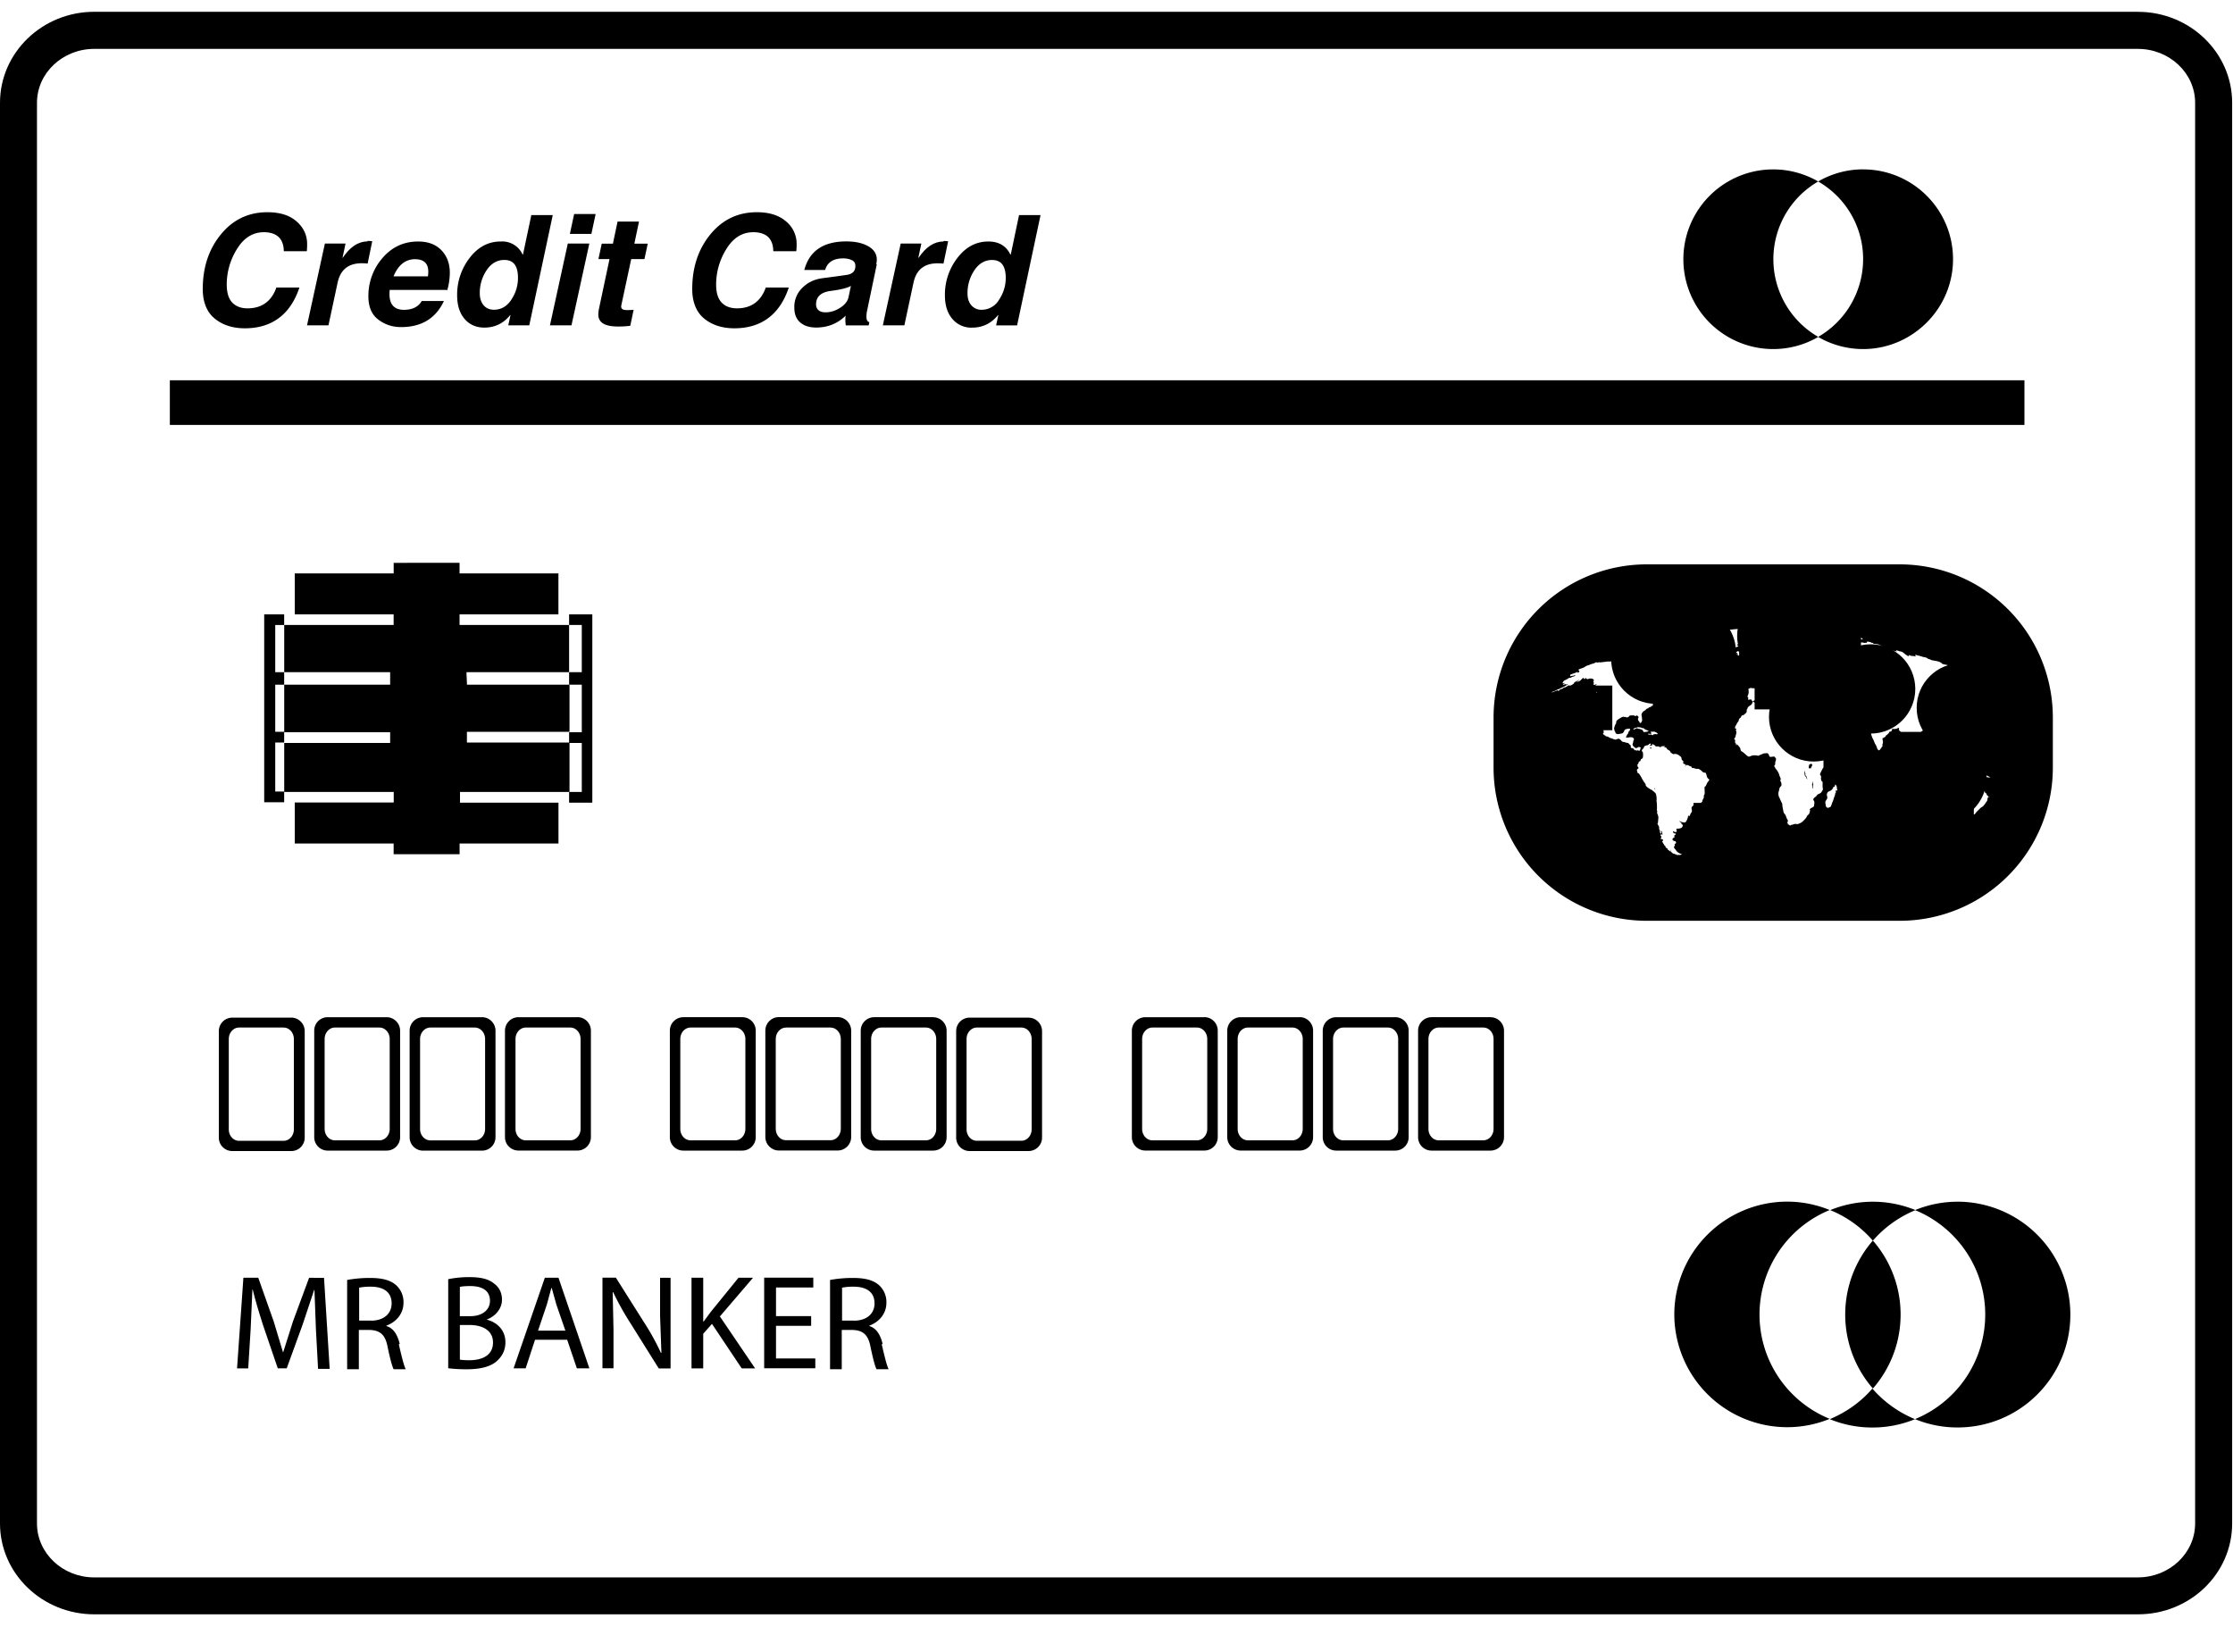 <svg xmlns="http://www.w3.org/2000/svg" width="50" height="37"><style><![CDATA[.D{fill-rule:nonzero}]]></style><g fill="#000" fill-rule="evenodd"><path d="M12.856 4.793l-.096.446h.482l.095-.446zm26.432 10.095h1v1h-1zM16.857 5.2c.302 0 .454.142.458.427h.515a1.46 1.46 0 0 0 .008-.16.65.65 0 0 0-.237-.508c-.158-.137-.375-.206-.653-.206-.427 0-.776.168-1.048.504s-.4.743-.4 1.218c0 .275.084.5.25.645s.397.233.692.233c.6 0 1.018-.304 1.22-.913h-.515c-.106.3-.32.466-.644.466-.148 0-.264-.044-.345-.13s-.123-.22-.123-.4a1.5 1.5 0 0 1 .23-.8c.154-.25.353-.375.602-.375z"/><path d="M19.62 5.918c.008-.038.013-.072.013-.103 0-.127-.064-.227-.192-.3s-.292-.108-.492-.108c-.513 0-.826.214-.94.64h.467c.05-.174.186-.26.404-.26.08 0 .142.014.2.043s.073.073.073.132c0 .114-.07.18-.208.197l-.514.07c-.2.025-.344.097-.464.216a.59.59 0 0 0-.181.442c0 .145.042.256.13.333s.207.116.36.116c.26 0 .48-.09.658-.265a.81.81 0 0 0 .005.217h.512l.015-.072c-.043-.012-.065-.05-.065-.118 0-.05.004-.092.012-.128l.22-1.053zM19 6.656c-.02.09-.08.167-.186.236s-.215.103-.33.103c-.068 0-.12-.016-.156-.047s-.055-.075-.055-.132c0-.17.11-.272.328-.3.23-.03.38-.068.452-.113L19 6.656z" class="D"/><path d="M37.197 14.543c.023-.002.023-.002.015-.005zM12.714 5.455l-.4 1.832h.482l.4-1.832z"/><circle cx="39.897" cy="14.242" r="1"/><path d="M40.67 14.166h1v1h-1zM14.13 5.802h.3l.074-.345h-.3l.104-.494h-.48l-.104.494h-.25l-.074.345h.248l-.236 1.113a.71.71 0 0 0-.015.13c0 .088.036.155.108.2s.183.068.334.068c.105 0 .196-.005.274-.017l.075-.358a1.41 1.41 0 0 1-.141.007c-.053 0-.088-.006-.108-.02s-.03-.032-.03-.06c0-.01.002-.022.005-.036l.22-1.027zm25.172 9.16zm.642-.803zm-.114.046zm-4.1 1.325zm1.774-.135zm-1.826-.072zm0-.027l.003-.002.003-.004zm1.915-.696h1v1h-1zm-1.9.645zm1.78.092zm.05-.577zm.202.357c.014-.002.02-.006.02-.006s-.012-.001-.02.006z"/><path d="M22.818 4.817l-.186.886h-.007c-.094-.196-.26-.294-.494-.294-.275 0-.505.122-.692.366a1.34 1.34 0 0 0-.281.84c0 .22.055.397.166.527a.55.55 0 0 0 .443.196c.234 0 .425-.092.58-.28h.007l-.05.23h.47l.525-2.47h-.482zm-.45 1.9a.45.45 0 0 1-.387.221.29.29 0 0 1-.231-.1c-.058-.066-.086-.155-.086-.266a.91.91 0 0 1 .154-.519c.103-.153.235-.23.396-.23.103 0 .18.034.23.1s.076.168.076.3a.86.86 0 0 1-.151.491z" class="D"/><path d="M36.898 14.508h-.02l-.026-.002c-.033.012-.033.012-.015.007.014.01.02.01.024.008-.005-.006.01-.01.018-.01h.02zm-15.768-9.1c-.212 0-.398.122-.56.365h-.007l.067-.318h-.462l-.4 1.832h.482l.204-.953c.06-.292.242-.437.54-.437.056 0 .1.003.132.007l.104-.5c-.033-.004-.07-.007-.1-.007zm15.758 9.124c-.025.01-.024.01-.01.008zm-1.7.808z"/><path d="M36.865 14.54l.06-.06.06.06-.06.06z"/><path d="M26.967 22.782h-1.32c-.166 0-.303.135-.303.302v2.385c0 .167.137.3.303.3h1.32a.3.3 0 0 0 .3-.301v-2.385c0-.167-.136-.303-.3-.302zm.065 2.503c0 .14-.104.255-.23.255h-.998c-.127 0-.23-.114-.23-.255V23.27c0-.14.104-.256.23-.256h.998c.127 0 .23.116.23.256v2.016zM41.718 3.793a2 2 0 0 0-1.006.271c-.298-.17-.64-.27-1.007-.27a2.01 2.01 0 0 0 0 4.024 2 2 0 0 0 1.007-.271 2 2 0 0 0 1.006.271c1.1 0 2.013-.9 2.013-2.012s-.902-2.012-2.013-2.012zm-1.006 3.752a2.01 2.01 0 0 1 0-3.48c.603.348 1.006.996 1.006 1.74a2.01 2.01 0 0 1-1.006 1.74z" class="D"/><path d="M37.58 14.782h1v1h-1zm-.883 1.982zm.933-2.122zm6.1 1.37c-.003.008-.006.008-.025.003s-.02-.003-.02-.001c.025.008.03.01.028.014.012.005.023-.003.025-.013z"/><path d="M43.72 16.008zm.022.002c.02-.003.02-.005.018-.005z"/><path d="M12.517 28.617H12.2l-.7 2.03h.27l.21-.64h.72l.217.64h.28l-.692-2.03zm-.47 1.187l.198-.587.1-.368h.01l.103.37.202.584h-.61z" class="D"/><path d="M37.724 14.84zm6.05 1.16c.02.013.02.01.02.003zm-33.328-.903v-.042h2.297v-1.057H10.29v-.238h2.214v-.917H10.29v-.237H8.815v.237H6.6v.917h2.214v.238h-2.45v1.057h2.372v.28H6.364V16.4h2.372v.24H6.364v1.098h2.452v.236H6.6v.918h2.214v.24h1.477v-.24h2.214v-.914H10.3v-.24h2.452V16.63h-2.297v-.24h2.297v-1.055h-2.297v-.044z"/><circle cx="43.917" cy="15.853" r="1"/><path d="M12.93 22.782H11.61c-.166 0-.303.135-.303.302v2.385c0 .167.136.3.303.3h1.318a.3.3 0 0 0 .303-.301v-2.385c0-.167-.136-.303-.303-.302zm.07 2.503c0 .14-.103.255-.23.255h-.997c-.128 0-.23-.114-.23-.255V23.27c0-.14.103-.256.23-.256h.997c.127 0 .23.116.23.256v2.016z" class="D"/><circle cx="43.483" cy="17.416" r="1"/><path d="M12.743 13.76v.238h.284v1.057h-.284v.28h.284V16.4h-.284v.24h.284v1.098h-.284v.24h.52V13.76zm4.633 16.665v-.73h.787v-.217h-.787v-.642h.835v-.22h-1.1v2.03h1.145v-.22z"/><path d="M19.763 30.1c-.05-.212-.145-.355-.297-.4v-.01c.2-.073.382-.25.382-.514a.51.51 0 0 0-.159-.386c-.126-.114-.3-.168-.6-.168a2.89 2.89 0 0 0-.503.045v2h.262v-.88h.247c.238.01.35.114.4.395.054.253.1.428.132.484h.27c-.04-.08-.088-.274-.154-.557zm-.64-.522h-.268v-.738a1.29 1.29 0 0 1 .26-.022c.276 0 .467.113.467.375 0 .232-.178.386-.46.386zm3.907-6.786h-1.318a.3.3 0 0 0-.302.302v2.385a.3.3 0 0 0 .302.301h1.318c.166 0 .303-.134.303-.3v-2.385c0-.167-.136-.303-.303-.302zm.07 2.503c0 .14-.103.255-.23.255h-.997c-.127 0-.23-.114-.23-.255V23.27c0-.14.103-.256.23-.256h.997c.128 0 .23.116.23.256v2.016zm-2.207-2.513h-1.317c-.167 0-.303.135-.303.302v2.385a.3.3 0 0 0 .303.301h1.317a.3.3 0 0 0 .303-.3v-2.385c0-.167-.136-.303-.303-.302zm.07 2.503c0 .14-.103.255-.23.255h-.997c-.128 0-.23-.114-.23-.255V23.27c0-.14.103-.256.23-.256h.997c.127 0 .23.116.23.256v2.016zm-4.343-2.503h-1.318c-.167 0-.303.135-.303.302v2.385a.3.3 0 0 0 .303.301h1.318a.3.3 0 0 0 .302-.301v-2.385a.3.3 0 0 0-.302-.302zm.07 2.503c0 .14-.103.255-.23.255h-.997c-.127 0-.23-.114-.23-.255V23.27c0-.14.103-.256.23-.256h.997c.127 0 .23.116.23.256v2.016zm16.685-2.503h-1.32c-.166 0-.302.135-.302.302v2.385a.3.3 0 0 0 .302.301h1.32c.164 0 .302-.134.302-.3v-2.385c0-.167-.137-.303-.302-.302zm.068 2.503c0 .14-.104.255-.23.255h-.998c-.127 0-.23-.114-.23-.255V23.27c0-.14.104-.256.23-.256h.998c.13 0 .23.116.23.256v2.016zM29.1 22.782h-1.317c-.168 0-.303.135-.303.302v2.385a.3.3 0 0 0 .303.3h1.317a.3.3 0 0 0 .302-.301v-2.385c0-.167-.136-.303-.302-.302zm.07 2.503c0 .14-.105.255-.23.255h-.997c-.127 0-.23-.114-.23-.255V23.27c0-.14.103-.256.23-.256h.997c.127 0 .23.116.23.256v2.016z" class="D"/><path d="M16.125 29.478l.736-.86h-.325l-.62.763-.16.217h-.01v-.98h-.262v2.03h.262v-.775l.196-.222.666.997h.3l-.793-1.17zm-1.345-.858V29.47l.03.83-.01.003a5.38 5.38 0 0 0-.362-.66l-.648-1.027h-.3v2.03h.247v-.867l-.018-.837.01-.002a6.15 6.15 0 0 0 .376.677l.645 1.032h.265v-2.03h-.247z"/><path d="M31.24 22.782h-1.32c-.166 0-.302.135-.302.302v2.385a.3.3 0 0 0 .302.301h1.32a.3.3 0 0 0 .302-.301v-2.385c0-.167-.136-.303-.302-.302zm.067 2.503c0 .14-.104.255-.23.255h-.998c-.127 0-.23-.114-.23-.255V23.27c0-.14.104-.256.23-.256h.998c.127 0 .23.116.23.256v2.016zm-20.41 4.28v-.01c.2-.074.343-.247.343-.445 0-.16-.066-.28-.172-.358-.123-.103-.292-.148-.553-.148a2.3 2.3 0 0 0-.479.046v1.995a3.54 3.54 0 0 0 .406.023c.33 0 .56-.062.7-.2.105-.1.175-.23.175-.406 0-.3-.225-.46-.42-.506zm-.6-.743c.042-.008.1-.018.232-.018.264 0 .442.097.442.332 0 .194-.164.342-.437.342h-.238l.001-.656zm.22 1.643c-.094 0-.166-.003-.22-.014v-.775h.218c.286 0 .524.12.524.392 0 .293-.25.395-.52.397z" class="D"/><path d="M44.046 18.28z"/><path d="M43.197 17.975h1v1h-1zM3.803 8.517H45.33v1H3.803zm40.682 9.39z"/><path d="M18.757 22.78H17.44c-.168 0-.303.135-.303.3v2.386c0 .167.136.302.303.302h1.316c.168 0 .303-.135.303-.302v-2.386c0-.165-.136-.3-.303-.3zm.07 2.503c0 .14-.103.255-.23.255H17.6c-.127 0-.23-.114-.23-.255V23.27c0-.14.103-.256.23-.256h.997c.126 0 .23.115.23.256v2.015z" class="D"/><path d="M5.897 5.2c.3 0 .454.142.458.427h.515a1.48 1.48 0 0 0 .007-.16c0-.202-.08-.37-.236-.508s-.375-.206-.653-.206c-.427 0-.776.168-1.048.504s-.4.743-.4 1.218c0 .275.083.5.25.645s.396.233.692.233c.6 0 1.02-.304 1.222-.913h-.516c-.105.3-.32.466-.644.466-.147 0-.263-.044-.344-.13s-.123-.22-.123-.4a1.5 1.5 0 0 1 .23-.8c.154-.25.353-.375.602-.375zm34.89 9.17z"/><path d="M8.237 5.407c-.212 0-.398.122-.56.365H7.67l.067-.318h-.462l-.4 1.832h.48l.204-.953c.062-.292.242-.437.54-.437a1.08 1.08 0 0 1 .133.007l.103-.5c-.033-.004-.07-.007-.11-.007z"/><g class="D"><path d="M11.897 4.817l-.187.886h-.007a.5.5 0 0 0-.494-.294c-.274 0-.504.122-.692.366a1.34 1.34 0 0 0-.281.84c0 .22.055.397.166.527s.26.195.444.195c.233 0 .425-.092.578-.28h.007l-.05.23h.47l.526-2.47h-.482zm-.45 1.9c-.1.147-.23.22-.388.22-.097 0-.174-.034-.23-.1s-.086-.155-.086-.266a.91.91 0 0 1 .153-.519c.103-.153.236-.23.397-.23.103 0 .18.034.23.1s.075.168.075.3a.86.86 0 0 1-.15.491z"/><path d="M10.014 6.503a1.45 1.45 0 0 0 .058-.393c0-.208-.064-.377-.19-.507s-.298-.194-.52-.194c-.32 0-.587.124-.798.37a1.29 1.29 0 0 0-.315.863c0 .217.067.39.202.5s.31.184.527.184c.46 0 .78-.195.962-.585h-.496c-.078.132-.208.198-.4.198-.215 0-.323-.118-.323-.354a1.14 1.14 0 0 1 .005-.092h1.275zm-.717-.697c.094 0 .167.023.218.07s.075.118.075.212a.73.73 0 0 1-.008.101h-.77c.106-.256.268-.384.485-.384z"/></g><path d="M6.363 13.998v-.238h-.447v4.208h.447v-.24h-.2V16.63h.2v-.24h-.2v-1.055h.2v-.28h-.2v-1.057zm37.267 2.748z"/><path d="M10.792 22.782H9.475c-.167 0-.303.135-.303.302v2.386a.3.3 0 0 0 .303.301h1.317a.3.3 0 0 0 .303-.301v-2.386c0-.165-.136-.302-.303-.302zm.07 2.504c0 .14-.103.255-.23.255h-.996c-.126 0-.23-.114-.23-.255V23.27c0-.14.103-.256.23-.256h.996c.127 0 .23.116.23.256v2.016z" class="D"/><path d="M43.636 16.768zm-.013-.003zm-.01.015zm-2.834-2.614c-.014.008-.02.01-.02.01.02.003.03 0 .033-.006z"/><path d="M8.95 30.1c-.05-.212-.144-.355-.297-.4v-.01c.2-.073.382-.25.382-.514a.51.51 0 0 0-.159-.386c-.126-.114-.3-.168-.6-.168a2.89 2.89 0 0 0-.503.045v2h.262v-.88h.247c.238.01.35.114.4.395.054.253.1.428.132.484h.27c-.04-.08-.088-.274-.154-.557zm-.64-.522h-.268v-.738a1.29 1.29 0 0 1 .26-.022c.276 0 .467.113.467.375 0 .232-.178.386-.46.386zm-1.8-6.786H5.203c-.168 0-.303.135-.303.302v2.386a.3.3 0 0 0 .303.3H6.52a.3.3 0 0 0 .303-.301v-2.386c0-.165-.136-.302-.303-.302zm.07 2.504c0 .14-.103.255-.23.255h-.997c-.128 0-.23-.114-.23-.255V23.27c0-.14.103-.256.23-.256h.997c.127 0 .23.116.23.256v2.016z" class="D"/><path d="M7.256 28.62l-.335-.001-.362.98-.217.685h-.006L6.13 29.6l-.347-.982H5.45l-.142 2.03h.25l.054-.87.04-.898h.006c.058.24.136.5.232.8l.33.967h.2l.358-.985.256-.77h.007l.033.877.048.89h.26l-.126-2.03z"/><path d="M8.656 22.782H7.338a.3.3 0 0 0-.302.302v2.386a.3.3 0 0 0 .302.3h1.318a.3.3 0 0 0 .303-.301v-2.385c0-.165-.136-.302-.303-.302zm.07 2.503c0 .14-.103.255-.23.255h-.997c-.126.001-.23-.114-.23-.255V23.27c0-.14.103-.256.23-.256h.997c.127 0 .23.116.23.256v2.016z" class="D"/><path d="M37.62 14.614zm6.527.55zm-4.384-.517c-.014.02-.014.022-.01.022s.028-.02.028-.025zm.417.967zm-.58-.546zm.092-.375zm4.546.432zm-3.408 1.35h1v1h-1zm2.208.285zm-3.15-2.257zm-.104.47zm-.01.013c-.03-.004-.03.003-.012.01s.025 0 .018-.008zm-.832-.63h1v1h-1zm1.75 1.06c.008.005.022.01.028.014-.007-.003-.02-.008-.028-.014zm-.767-.916zm.2-.068h1v1h-1z"/><path d="M39.955 14.504l.06-.06.06.06-.06.06zm.215 1.138zm-.227-1.165l-.003.002.003-.002zm-2.26-.235zm-.45.2zm.44-.096l.06-.06.06.06-.06.06z"/><path d="M37.68 14.335l.06-.06.06.06-.06.06zm-.076.001zm1.322.034c-.004.023.001.027.007.028-.01-.006-.01-.02.005-.024zm1.18 1.253c-.017-.018-.017-.018-.017-.003.015.014.017.01.02.008zm-2.942-1.16zm.513-.177l.03-.013c-.013-.005-.028 0-.03.013zm2.515.147l-.002.001.003-.001zM41.915 17l-.006.003zm-3.94-2.68zm-.2-.057c.023.012.023.012.012.008zm.28.037zm.56-.174zm1.444.86zm1.698.4zm.052.001c.02.008.022.008.015.005zm-.08-.01c-.01.001-.026.013-.02.017-.01.002-.01.02-.002.028.008-.017.01-.02.014-.02.008-.01.013-.014.016-.014z"/><circle cx="41.886" cy="15.43" r="1"/><path d="M42.13 14.52c.025.008.027.007.022.003-.01-.006-.022-.008-.022-.003zm-.838.88l-.023-.013c-.003.003-.002.016-.002.03s.002.024.007.025c.018.004.024.002.03-.008-.003-.022-.008-.03-.01-.034z"/><path d="M41.252 15.4c.007.03.014.024.01.01zm.163-.8c.012.004.017.008.025.014.014.012.018.01.007-.003s-.035-.02-.03-.01zm-.1.758zm1.575 11.745a2.51 2.51 0 0 0-.955-.188c-.336 0-.658.067-.953.188a2.52 2.52 0 0 1 .953.683c-.383.443-.618 1.022-.618 1.656a2.52 2.52 0 0 0 .62 1.657c.386-.443.62-1.023.62-1.657s-.235-1.213-.62-1.656a2.54 2.54 0 0 1 .954-.683z"/><path d="M41.925 31.1c-.256.298-.583.53-.953.685a2.49 2.49 0 0 0 .953.187 2.49 2.49 0 0 0 .955-.187 2.55 2.55 0 0 1-.955-.685zm1.908-4.185a2.5 2.5 0 0 0-.953.188c.922.375 1.572 1.283 1.572 2.34a2.53 2.53 0 0 1-1.572 2.341 2.5 2.5 0 0 0 .953.187c1.395 0 2.525-1.13 2.525-2.527a2.53 2.53 0 0 0-2.525-2.53zM42.3 16.392h1v1h-1z"/><path d="M47.872.264H2.11C.947.264 0 1.178 0 2.302v31.82c0 1.122.947 2.034 2.11 2.034h45.763c1.164 0 2.108-.91 2.108-2.034V2.302c0-1.124-.946-2.037-2.108-2.037zm1.28 33.857c0 .665-.575 1.208-1.282 1.208H2.108c-.706 0-1.28-.543-1.28-1.208V2.302c0-.665.575-1.207 1.28-1.207H47.87c.707 0 1.282.542 1.282 1.207v31.82z" class="D"/><path d="M42.613 15.236c.008-.015.005-.024-.015-.064-.005-.013-.018-.018-.015-.006.01.032.007.064-.01.07-.002.01-.005.018-.01.02-.012.018-.03.026-.04.025.005.008.01.008.022.006.022-.001.023-.003.023-.014s0-.01.018-.014.02-.008.022-.012zm-3.215 14.206a2.53 2.53 0 0 1 1.572-2.341c-.295-.12-.618-.188-.953-.188a2.53 2.53 0 0 0-2.527 2.526 2.53 2.53 0 0 0 2.527 2.526c.336 0 .658-.066.953-.187a2.52 2.52 0 0 1-1.572-2.336z"/><path d="M42.536 12.64h-5.663a3.43 3.43 0 0 0-3.43 3.429v1.126a3.43 3.43 0 0 0 3.43 3.428h5.663a3.43 3.43 0 0 0 3.43-3.428v-1.126a3.43 3.43 0 0 0-3.43-3.429zM41.5 14.25c-.008-.01-.007-.01.025-.013.017-.003.017-.003.064.012.02.008.025.01.02.014s.005.01.04.018.046.01.046.02c.025.018.014.024-.004.02a.72.72 0 0 1-.116-.031c-.008-.005-.02-.008-.025-.007-.014-.01-.018-.01-.018-.006-.02.006-.027.002-.04-.01s-.008-.022.008-.02zm-.558.057c.04.001.06 0 .068-.005s.015-.006.02-.007c.02-.002.02-.001.036.004.038.014.023.023-.055.03-.058.007-.075.01-.088.02-.02.007-.068.05-.068.056-.014.004-.007.027.007.036s.022.018.03.02.02.01.018.01c.01.012.003.01-.05.002-.035-.005-.045-.008-.045-.018-.025-.006-.03-.01-.03-.012-.014-.001-.028-.008-.028-.02.027-.014.03-.022.016-.022.012-.018.02-.02.025-.02.012-.024.02-.035.02-.05.014-.005.047-.016.054-.022s.024-.005.072-.005zm-1.154-.124c-.008-.007-.014-.015-.016-.02.018-.007.032-.008.048-.01s.026.001.028.003c.02-.001.025.003.03.007.007-.014.01-.014.025-.012s.02.002.02-.003c.008-.007.08-.005.088.003.008-.01.028-.01.03-.003a.16.16 0 0 1 .076.006c-.01.012-.017.014-.02.016-.002.008-.042.01-.09.003-.02-.002-.03-.002-.033.002.01-.001.05.018.05.024.02.001.026.003.028.008.025.008.033.01.033.013-.028.014-.046.016-.05.01-.042-.003-.046-.004-.035-.01-.018-.025-.03-.03-.042-.023.004.004-.02.025-.03.025-.013.03-.025.03-.05.017-.008-.004-.02-.008-.026-.008-.002 0-.01-.006-.018-.013-.012-.014-.045-.035-.035-.022-.028-.008-.036-.015-.035-.017l.03.01zm-.43.664c.015.003.035-.003.035-.01.01-.018.03-.018.028-.01l-.014.016c-.005.01-.01.014-.014.02s-.016.01-.018.01c-.002.007.01.008.025.008.028 0 .036.004.025.016-.005.016-.012.02-.015.025-.014.008-.014.022-.002.022.006.001.02.016.022.033.004.007.01.015.014.018.01.007.025.02.025.025.012.027.012.03.005.038.012-.008.036-.002.042.01s-.003.03-.018.034c.005.015.01.017.01.02 0 .008-.038.022-.058.02-.018.005-.03.006-.05.005-.025-.001-.03 0-.038.007s-.01.008-.02.007-.015.001-.022.005-.022.008-.026.003l.03-.024c0-.008.018-.023.03-.023.02 0 .003-.01-.018-.01-.028-.002-.03-.014-.005-.024s.024-.024.005-.02c.01-.018.014-.025.005-.02l.032-.005c.01-.006.01-.02.002-.03-.003-.02-.036-.02-.04-.014-.008-.014-.005-.02-.003-.022-.024-.001-.025-.002-.025-.008-.01 0-.02-.003-.02-.01.026-.014.026-.016.02-.016-.008-.013-.01-.013-.02-.01.02-.013.024-.018.022-.02-.022-.016-.02-.018-.014-.022.018 0 .028-.012.04-.03.005-.008.013-.01.023-.008zm-.18.188c.003-.025.007-.027.024-.026.01.002.02 0 .023-.003-.012-.005.008-.03.02-.034s.053.001.063.01.01.025-.003.03-.013.008-.013.023c0 .01-.002.025-.005.036-.003.015-.005.018-.02.018-.008 0-.023.005-.035.01-.02.014-.056.022-.056.014-.025-.008-.018-.025 0-.04s.022-.024.007-.027zm-2.003-.512c.01-.002.028-.008.042-.01s.02-.004.025 0c-.008.014-.01.018-.01.022s-.008.018-.02.03c-.017.018-.03.023-.05.03-.053.02-.054.02-.054.008s-.003-.012-.015-.015c-.022-.006-.03-.014-.015-.02s.028-.01.028-.004c.03-.001.036-.013.024-.016.022-.017.036-.023.047-.023zm-.42.002c.008-.004.017-.008.025-.008l.022-.008c.05-.024.073-.032.1-.04.042-.01.06-.014.06-.008-.022.012-.025.014-.022.014-.02.014-.02.014.007.013s.048.003.043.014c-.002.002.007.001.023-.002s.022-.005.018-.005c-.002-.017-.003-.016.028-.03.007-.003.02-.006.022-.005.001.018.01.018.016.015.03-.006.035 0 .008.018-.02.013-.03.018-.064.024l-.093.025c-.058.017-.082.02-.08.008l-.043-.003c.012-.013.02-.017.02-.018-.02.008-.028.01-.036.012-.02-.005-.025-.004-.025-.008-.018.01-.02.01-.025.008-.032.006-.03-.005-.004-.014zm-.1 2.308c.005-.016-.002-.027-.013-.027-.022-.005-.024-.003-.024.002l-.025-.01c0-.018-.007-.027-.025-.033-.01-.003-.017-.01-.017-.013-.007.005-.008.005-.02.001s-.022-.018-.017-.025c.01-.014.002-.027-.038-.068-.017-.014-.02-.017-.012-.02-.033-.001-.052-.005-.078-.015-.003-.003-.016-.006-.03-.007-.024-.002-.04-.01-.065-.043-.016-.02-.04-.03-.058-.03-.002 0-.014.004-.02.007-.027.012-.04.016-.053.01a.16.16 0 0 1-.059-.021c-.026-.003-.07-.022-.086-.033-.005-.007-.017-.012-.02-.012-.018.002-.042-.007-.045-.014s-.012-.012-.02-.014-.02-.012-.025-.02c-.014-.013-.015-.03-.005-.03s.008-.003.008-.027c0-.032-.002-.04-.014-.05-.003-.006-.013-.017-.018-.024s-.01-.018-.018-.022-.014-.013-.018-.018c-.015-.01-.033-.023-.033-.027.015-.024.015-.025.005-.026-.01-.012-.014-.015-.02-.015-.006-.02-.008-.02-.014-.023s-.01-.01-.016-.012a.18.18 0 0 1-.014-.017c-.005-.017-.005-.026-.008-.04s-.002-.022 0-.025-.012-.02-.02-.017c-.02-.003-.023-.003-.03.025-.004.02-.004.024.003.033.02 0 .02.002.026.015-.002.025-.002.025.002.02 0 .01-.002.03.005.03a.09.09 0 0 1 .023.041c-.002.016.005.038.012.037 0 .01-.003.017-.003.022.02.008.023.008.02.007.007.005.008.014.01.02-.012.02-.02.02-.022.023-.005-.017-.036-.044-.047-.043s-.017-.007-.017-.014l.014-.033c0-.008-.03-.03-.036-.027s-.042-.025-.042-.03c.022-.003.028-.006.035-.016s.007-.01-.002-.02-.013-.014-.018-.017-.012-.01-.012-.025a.43.43 0 0 1-.007-.079c0-.016-.008-.028-.02-.028-.013-.007-.023-.008-.023-.013-.034-.004-.036-.004-.036-.017 0-.008-.003-.022-.007-.033-.006-.018-.006-.022.002-.025-.006-.008-.008-.014-.006-.023-.003-.017-.004-.02-.003-.025-.007-.022-.007-.027 0-.04s.01-.016.003-.02-.003-.01.015-.026c.008-.01.02-.028.024-.04.008-.022.018-.035.04-.06.012-.01.022-.025.03-.034s.014-.017.018-.02c.01-.01.035-.054.043-.075.01-.027.013-.03.024-.03-.01-.016-.014-.02-.017-.02l-.02-.014c-.003-.01-.007-.014-.014-.015.002-.018.005-.017.01-.02.014-.004.02-.006.03-.004-.014-.014-.015-.016-.012-.02-.002-.006 0-.01.007-.022-.007-.023-.004-.026 0-.028-.008-.016-.014-.02-.01-.02-.003-.01.012-.023.015-.02.012-.01.015-.012.02-.008-.003-.02-.002-.025 0-.03-.012.02-.012.02-.02.014-.017.01-.025.012-.035.013-.016-.013-.012-.014-.012-.015.01-.014.012-.015.015-.017-.023.003-.023.001-.005-.014-.008-.02-.01-.02-.015-.02.008-.012.007-.016.008-.025.004-.014.008-.02.007-.02-.01-.013-.017-.02-.024-.023-.02-.008-.028-.008-.036-.01-.014-.003-.025-.002-.05.004a.17.17 0 0 0-.038.013c-.012-.014-.017-.013-.03-.008.01-.012.01-.02-.003-.018s-.016.01-.025.01c.01.003.004.012-.014.022-.013.008-.023.01-.028.01-.012-.001-.038.006-.047.01s-.018.008-.036.016c-.03.015-.055.022-.055.016.025-.014.03-.02.028-.02l.023-.02c0-.004-.01.002-.025.012-.023.008-.025.01-.025.012-.02.008-.026.012-.028.014-.012.007-.017.008-.025.01.004.007-.003.02-.018.02-.006.002-.015.008-.026.014l.035-.02c.002.017 0 .018-.013.02-.018.014-.02.02-.036.027l-.025.014c-.018.01-.028.013-.036.015-.017.006-.024.001-.017-.01s.028-.02.035-.02l-.058.028c-.005.004-.014.01-.026.014-.014.012-.02.012-.03.012-.02.006-.026.01-.028.013-.01.01-.04.025-.046.023-.022.01-.03.014-.04.014-.005.022-.007.024-.014.02-.02.01-.024.01-.027.003s-.023-.006-.028.002-.014.004-.02.008c-.02.006-.03.01-.038.014s-.02.01-.026.01-.017.006-.02.01c-.018-.002.015-.02.035-.027a.19.19 0 0 0 .053-.022c.053-.026.066-.03.073-.03.01-.005.028-.016.068-.034.02-.007.036-.016.044-.02s.017-.01.027-.016.03-.018.042-.026c.02-.015.02-.015.008-.016-.023.013-.037.016-.036.008s-.017-.006-.035.003-.02.01-.015.004c-.014.007-.02.007-.022.006.005-.006.014-.01.017-.017s.01-.012.018-.014c.018-.017.016-.017 0-.012-.01.004-.022.008-.03.01-.012-.02-.01-.024 0-.028.006-.014.014-.03.027-.036l.06-.03c.004 0 .01-.005.018-.01.025-.018.036-.024.052-.024s.045-.013.045-.02l.045-.01c.01-.005.036-.028.028-.026.01-.012-.002-.008-.02.003-.008.006-.017.008-.02.007s-.018.001-.035.004c-.042.01-.05.008-.035-.008-.01-.014 0-.02.027-.03l.1-.036c.04-.017.046-.02.038-.008-.022.01-.001.01.013.008.007-.002.023-.015.026-.025-.006-.02-.012-.03-.025-.03.001-.01.012-.016.02-.02s.032-.014.053-.02.047-.017.063-.027c.036-.023.07-.04.088-.042.007-.002.025-.008.038-.015s.04-.014.058-.02a.25.25 0 0 0 .054-.02c.02-.01.026-.012.03-.01.015 0 .02 0 .02.003s.01.002.028-.003.023-.005.023-.001.008.003.036 0a.66.66 0 0 1 .066-.008c.015 0 .042-.006.06-.008s.033-.005.033-.003.02.003.05 0c.015-.003.022-.003.02.001-.007.014.043.01.06-.003.02-.01.025-.013.025-.014s.04-.01.053-.008l.014-.004c-.001-.005.054-.026.086-.036.023-.012.025-.01.02-.006.016.004.038-.01.043-.018.02-.003.02.002.016.014.006.015.028.002.035-.003s.03-.016.03-.012c-.01.017-.013.02-.014.02-.02-.004-.017.003-.005.003.003.001.014-.003.02-.008.018-.012.054-.02.063-.012.015.003.025.004.038.006s.033.001.048-.002.028-.003.034.001c.014.007.007.014-.014.02-.03.01-.035.015-.012.012.016-.01.016-.01.023-.008.016.004.073-.008.097-.02.027.005.02.008.01.005.02.006.025.004.025.002-.003-.016.005-.023.042-.036-.014.001-.03.007-.045.01s-.04.012-.06.017c-.035.005-.04.006-.04 0 .012-.016.005-.016-.013-.014-.025.005-.04.001-.04-.013s.02-.017.09-.03l.053-.012c-.03.002-.026.002-.075.013-.033.007-.044.008-.05.003.023-.022.023-.023.014-.026.005-.015.014-.02.024-.025.008-.01-.04.013-.058.025-.007.004-.016.01-.028.012s-.025.008-.038.014c-.02.01-.033.01-.028 0s-.01-.016-.02-.012c.02-.02.035-.03.038-.032a.38.38 0 0 0 .038-.022c.01-.008.023-.014.026-.015.014-.018.02-.024.03-.026.003-.003.03-.008.053-.01l.068-.01c.033-.003.042-.002.05.008.025.008.025.01.018.02.022-.007.025-.007.042-.005.024.006.03.004.03-.003s.017-.01.027-.003c-.002.022-.002.03.004.03.01-.015.018-.027.026-.036.015-.017.034-.023.052-.018-.005-.006.02-.018.035-.02s.026-.001.026.004-.008.008-.023.016c-.024.014-.043.036-.043.05-.022.02-.022.025-.01.027.024.004.043.01.043.014s-.025.025-.03.026c-.02-.008-.02-.006-.015-.001-.004.013-.013.02-.02.025-.02.003-.035.003-.05.005s-.028.003-.03 0c-.008 0-.018.001-.025-.003-.022.007-.027.01-.03.012.024 0 .03-.001.027-.003.014.014.014.015.018.01.02-.003.02-.003.012.002.018.004.02.004.023.008s.012.003.053-.003c.046-.007.052-.01.062-.02.004-.008.01-.01.018-.01-.02-.008-.015-.02.003-.025.008-.002.018-.008.02-.01s.01-.01.018-.014.012-.006.02-.002c.028 0 .033-.003.03-.01.02-.02.025-.025.025-.028s.015-.022.03-.024l.025-.015c.02-.01.035-.024.033-.035.008-.014.018-.02.023-.025.02-.007.025-.008.023-.01 0-.007.033-.017.053-.018.012 0 .026-.002.036-.003s.02-.001.025 0c.01.004-.058.043-.09.05-.012.002-.025.008-.028.01s-.01.01-.022.014c-.002.01.003.024-.002.032.003.022.003.025 0 .026-.01.005-.006.02.003.018.005.016.005.015.02.01.028-.012.036.014.01.03-.014.007-.017.016-.012.025.028-.007.033-.01.03-.013.014-.014.016-.02.02-.02-.002.01.004.007.022-.007.008-.008.018-.015.02-.016.01-.02.017-.03.028-.036-.038.003-.04.003-.038-.003-.01.003-.015.002-.024-.003-.015-.012-.012-.017.02-.02.008 0 .016-.001.025-.003-.006 0-.014 0-.023-.001s-.026-.001-.026-.002.014-.025.018-.025c.05-.046.138-.083.166-.075-.014.017-.006.016.03.004s.06-.016.06-.008c.016-.007.025-.01.053-.01.036-.003.052.003.052.015-.02.008-.023.01-.015.01.022.002.027.005.027.008.013.012.013.013.016.013.003.006.012.002.026 0 .02.01.024.013.027.01.01.008.017.007.028.008.022.004.043.026.03.033.004.015 0 .023-.01.018s-.026.01-.026.015c.025.01.032.015.034.018.02-.003.028 0 .033.007s.014.01.018.01c.008.005.018.008.025.01-.003.022-.012.027-.014.028-.007 0-.02.012-.02.018-.027.006-.03.007-.034.015s-.015.018-.028.014c-.014.002-.02-.008-.025-.018s-.02-.027-.028-.02-.005.017-.014.017c-.003.024.003.03.012.03.014-.001.02.005.016.014.007.025.007.028.002.034-.02.007-.023.008-.023.014-.002.014 0 .02-.002.02-.02-.007-.025-.01-.03-.01-.02-.001-.02-.001-.03-.008s-.018-.005-.02-.008c.01.017.014.022.02.026.01.006.012.013.012.018.01-.001.025 0 .027.008-.02.008-.02.013-.022.01s-.018-.006-.03-.01-.028-.006-.035-.005-.014-.003-.02-.007-.013-.007-.024-.003c-.02-.008-.024-.015-.03-.02-.01-.022-.01-.025-.015-.025-.02-.007-.03-.005-.04-.005s-.022.004-.033.008c-.022.007-.042.008-.047 0s.002-.017.026-.03c.014-.008.02-.01.038-.01s.03-.001.042-.004.02-.006.023-.007c-.003-.017 0-.022.03-.035l.028-.017c.02-.008.024-.012.024-.017.003-.025.002-.028-.005-.026-.014.001-.016.001-.022-.003.014.008.017.012.017.014-.024.008-.024.005-.025.004-.02-.003-.023.003-.023.006 0 .012-.058.032-.064.023s.024-.037.053-.04c.013-.003.018-.005.018-.01-.03.001-.033.001-.03-.003-.007-.014-.007-.017 0-.022.013.005.016.006.025.006-.007-.012-.014-.014-.014-.017-.016-.01-.02-.01-.02-.014-.008.01-.013.015-.02.015.02.007-.014.032-.024.033-.002.012-.003.018-.01.02-.01-.013 0-.025.015-.03-.015-.006-.026-.006-.033-.01s-.016-.003-.03.003-.017.014 0 .012c.001.017-.008.025-.016.028-.018.01-.03.022-.025.027-.01.025-.017.03-.02.03-.022.014-.032.018-.037.018-.014.016-.015.016-.024.008l-.016.025c-.016-.007-.023-.018-.026-.015-.008.025-.006.028 0 .03.022.007.038.016.04.025.014.005.02.008.02.01-.033.023-.066.024-.062.014s-.014-.008-.025.002l-.038.02c-.02.014-.035.015-.03.003-.04-.002-.04-.01-.014-.02.008-.004.02-.01.02-.013s.008-.017.025-.032c.01-.015.025-.027.023-.027-.007.001-.035.02-.047.03-.017.02-.064.046-.088.05-.01.003-.023.008-.026.01-.016.007-.023.01-.028.015s-.012.013-.02.016c-.035.007-.038.008-.036.013-.01.01-.02.015-.03.017s-.018.008-.018.012c-.024.012-.038.024-.055.036s-.028.022-.03.022-.045.053-.045.057c.037-.002.04.001.034.018s-.014.04-.01.04.008-.004.02-.007.02-.005.03-.003.02.004.025.005c.013.003.027.014.027.02s.007.008.02.008l.025.008c.005.004.025.004.043.004h.038c.003.002-.01.028-.015.03-.003.015-.005.02-.008.022.02.015.022.017.022.025s0 .01-.026.007c-.007.02-.002.025.003.028.008.024.015.025.028.014.016-.003.02-.002.022-.002 0-.007.005-.013.014-.02s.015-.015.015-.025c.007-.018.01-.024.01-.03.008-.01.008-.018.008-.03.005-.02.013-.022.025-.025.023-.007.075-.036.092-.052a.15.15 0 0 0 .026-.053c0-.008-.018-.024-.026-.023-.005-.007.008-.02.012-.02s.01-.008.023-.018.02-.018.023-.018c.003-.01.003-.016.007-.02-.025-.001-.025-.005-.007-.014s.027-.02.028-.034c0-.005.007-.014.014-.02.01-.01.012-.01.036-.01.052.003.06.003.07-.003.022-.002.035.01.05.014.01.02.02.02.028.02.003.02-.01.052-.01.06s.006.015.024.026c.006.004.01.004.027-.006.008-.006.018-.01.02-.01a.14.14 0 0 0 .031-.027c.015-.014.028-.025.033-.025 0-.006.012-.02.017-.02 0 .03.002.042.007.048s.007.02.007.026.003.015.01.018c-.003.02-.003.026-.002.028.007.004.005.025-.005.027.014.02.018.03.008.036.014-.003.035.003.035.008.025 0 .042.01.033.018s-.002.022.014.025.018.006.007.036c-.003.022-.006.027-.024.036-.01.007-.02.013-.02.014.024-.001.027-.002.022-.004.01.024.007.033.002.026-.001-.002-.007.001-.018.01a.15.15 0 0 0-.017.014c.032.003.037.01.024.012.017.004.02.003.025.003.02-.003.02-.005.023-.002.016.014.018.022.008.025.008.023.003.025-.007.025l-.02.025c.02-.014.026-.02.03-.02-.012.02-.01.022-.008.022.027-.01-.002.033-.02.037-.012-.017-.014-.017-.017-.016.005-.014.015-.014-.1-.01-.06.003-.066-.001-.038-.022.014-.008.017-.012.01-.01.01-.012.013-.014.016-.018.014-.008.018-.01.018-.013s.02-.03.053-.063c.004-.006.013-.014.02-.02-.033.003-.053.014-.07.026-.005.006-.015.014-.02.015a.29.29 0 0 1-.111.02.66.66 0 0 0-.108.013c-.005.003-.015.012-.022.02s-.016.014-.02.014c-.012.001-.047.02-.064.036s-.013.018.01.002c.028-.018.09-.042.116-.045.04-.004.053.02.014.036-.02.01-.023.015-.005.01-.01.02-.02.03-.022.036-.002.014.004.025.016.028-.008-.017-.008-.024 0-.02.02-.012.02-.01.015-.004s.007.013.035.012.026-.003.014.005c-.014.014-.02.017-.022.017-.01-.008-.033-.007-.033-.002-.007.005.033.008.045.004.01.003.023-.008.036-.025.02-.022.028-.027.033-.025-.008.025-.008.027.002.027.007.01-.016.027-.025.027l-.024.017a.45.45 0 0 0-.081.031c-.016-.002-.05.022-.05.03-.014.004-.02.007-.02.008 0 .007-.012.006-.02 0-.003-.03.002-.032.025-.047.016-.008.03-.018.028-.02-.022.004-.03.008-.04.01-.014.005-.032.012-.025.012-.015.01-.027.014-.03.017s-.03.014-.05.023c-.04.015-.068.036-.068.05-.012.015-.014.02-.01.025.015-.003.017-.004.02-.002s0 .02-.01.02c-.014.007-.02.01-.024.008s-.016.001-.03.005-.02.008-.014.008c.012-.001-.013.012-.043.02-.023.005-.026.008-.03.02-.002.008-.013.02-.025.03-.02.017-.023.02-.023.008-.005.024-.007.03-.017.04s-.014.013-.018.01c-.002.004-.003.012-.01.02-.003-.01 0-.02 0-.027-.01.008-.013.017-.016.024.002.02.005.032.005.048 0 .025-.002.03-.012.033-.027.001-.032.004-.027.007s-.003.016-.018.017-.046.02-.05.03c-.024.005-.033.01-.045.024s-.025.023-.03.026c-.057.03-.083.076-.068.127.003.014.007.026.005.03s0 .014.002.03c.006.025.002.048-.012.066a.09.09 0 0 1-.014.024c-.025.001-.027-.002-.027-.01s-.004-.014-.01-.018c-.01-.015-.01-.018-.014-.018s-.01-.02-.014-.043c0-.005.003-.016.007-.022.01-.015.01-.024-.002-.033-.005-.003-.01-.01-.014-.015-.007-.012-.016-.012-.033-.001-.008.01-.026.01-.026 0-.025-.017-.12-.008-.12-.001-.02.02-.02.02-.01.025-.01-.003-.025.002-.028.007s-.018.005-.036.004c-.008-.008-.01-.01-.028-.01-.01.002-.026 0-.027-.001-.01-.01-.035-.001-.1.04-.056.036-.068.047-.07.082 0 .016-.005.027-.01.036-.014.017-.03.063-.038.102.007.023.008.034.01.042s.003.02.008.023.01.01.01.018c.007.023.012.032.025.034.006.001.017.005.024.01.03-.002.063-.01.085-.014.028-.003.046-.017.056-.04.007-.012.012-.022.012-.025.01-.022.02-.026.04-.033s.04-.01.058-.01c.025-.003.027-.002.03.007-.005.024-.005.026-.002.026-.008.018-.017.02-.014.01-.012.015-.012.02-.014.02-.003.013-.007.02-.01.027-.005.02-.01.03-.018.034-.013.02-.017.028-.02.036s-.008.02-.015.028c.012.014.014.014.02.01.022.001.058-.002.064-.006a.13.13 0 0 1 .071.007c.001.003.01.01.02.014l.005.024c.002.005-.002.015-.008.023s-.008.023-.008.036-.004.02-.006.02c-.003.016-.007.025-.01.03.003.022.007.03.01.036.012.01.014.014.014.017.02.014.025.017.023.02.01.006.014.006.02.01.012.01.015.008.048-.008.015-.008.03-.014.033-.014.025.012.034.016.044.024-.007.01-.014.014-.02.018.002.03.001.033-.016.042s-.016.007-.022-.003-.024-.02-.018-.008zm.008-.525c-.012 0-.02.003-.03.01-.022.008-.03.013-.036.017s-.014.008-.02.006c-.003-.02-.003-.02.003-.02.02-.012.03-.02.043-.02l.035-.01c.026-.008.106.003.103.014.01.004.018.005.02.006.001-.008.013-.008.02-.002.013.015.042.034.06.038.012.003.018.006.018.01.02.005.03.01.036.016-.02.02-.117.027-.112.02-.008-.013-.01-.016-.01-.02-.014-.015-.017-.022-.017-.027l-.043-.014c-.012-.005-.025-.008-.03-.008-.014 0-.04-.007-.04-.01zm.275.128c.026.004.045 0 .035-.008-.003-.025-.008-.028-.012-.028.01-.02.013-.02.02-.014s.012.004.028.002c.024-.005.06.002.06.01.016.006.026.01.035.02.018.013.018.014.01.02-.014.012-.02.01-.02.008s-.03-.008-.044-.001c-.015-.004-.023-.001-.033.014-.016.012-.02.008-.023.003-.008-.01-.012-.01-.036-.01-.013 0-.026.001-.025.003-.03-.008-.033-.01-.028-.017s.008-.008.032-.002zm1.297 1.095c-.012.01-.014.014-.03.05-.008.02-.018.034-.022.034-.013 0-.016.013-.016.055l.003.058c.003.035-.003.072-.012.08s-.008.01-.007.03 0 .026-.003.033c-.025.047-.033.068-.032.077s0 .012-.01.017-.016.012-.018.02-.003.01-.028.01-.08.01-.086.018c-.02.008-.025.008-.025.01l-.03.012c0 .005-.036.04-.04.04s-.003.046.002.063c.008.024.002.05-.016.07-.01.012-.013.02-.025.057-.003.014-.008.02-.014.018-.002-.02-.003-.025-.008-.025l-.02.033c-.01.007-.012.016-.01.016 0 .005.014-.002.018-.01-.015.026-.023.034-.025.044 0 .015-.014.038-.018.038-.012.036-.028.045-.066.04-.03-.003-.052-.01-.052-.015-.02-.005-.033-.01-.037-.016-.008.005.002.014.01.02.022.013.033.023.033.035s.005.023.014.023c.02.001.02.036.003.053-.003.027-.064.043-.113.04-.014.006-.016.007-.022.004.004.01.008.016.004.03.013.022.008.036-.004.04s-.032.003-.053-.008c-.008-.005-.018-.008-.02-.008s0 .01.007.025l.01.023c.034-.001.04.001.042.008s.007.02-.002.02c0 0-.01.003-.018.01-.014.017-.01.025-.007.03.007.014.007.02 0 .022-.03.013-.052.037-.04.055.007.013.035.03.05.03s.022.008.024.022c.008.02 0 .025-.008.03-.025.02-.025.02-.018.036s.002.025-.014.026c-.012.022.01.055.026.067.01.018.02.028.03.044a.24.24 0 0 0 .098.059c.013.002.018.003.018.01l-.025.007c-.003.01-.007.01-.03.007s-.025-.003-.018.003c-.01 0-.02-.003-.03-.003s-.02-.005-.02-.007c-.015-.008-.017-.01-.02-.008l-.035-.013c-.013-.003-.02-.003-.03-.013-.02-.015-.024-.018-.022-.02-.008-.016-.012-.016-.017-.016-.018-.003-.027-.014-.036-.014.003-.014-.007-.02-.012-.014 0 .003-.006 0-.018-.013-.007-.027-.014-.03-.02-.03s-.01-.002-.02-.016c-.01-.008-.012-.016-.014-.025s-.007-.018-.01-.018c-.01-.003-.014-.008-.017-.016s-.007-.015-.01-.02c-.01-.008-.018-.025-.018-.032-.008-.003-.015-.016-.015-.025.014-.02.024-.04.015-.04-.008-.01-.014-.012-.02-.015-.017.006-.027.003-.03-.006.008-.016.01-.023.008-.03.003-.013.008-.016.008-.024-.018-.012-.02-.02-.022-.017.003-.014.008-.018.01-.018 0-.02 0-.022.007-.02s.015.006.015.018c.022.008.022.006.017.002s-.007-.01-.007-.022-.006-.03-.008-.036c-.003-.02-.003-.02-.006-.02-.012-.02-.012-.015-.01-.012-.008.018-.008.022-.005.025.01.018.01.022.007.027-.01.017-.025.007-.03-.018-.002-.008-.004-.02-.004-.025.004-.014.003-.018-.002-.023-.012-.01-.017-.045-.014-.063.002-.01-.002-.017-.01-.03s-.012-.023-.012-.025c-.01-.014-.015-.025-.017-.03.01-.006.012-.008.012-.017s.002-.02.003-.03l.008-.09c-.002-.005-.002-.016-.002-.025-.006-.018-.01-.022-.01-.026s-.005-.017-.01-.028c-.006-.017-.01-.025-.006-.042s0-.025-.003-.035-.007-.014-.004-.02c.008-.014 0-.185-.007-.185-.003-.017.001-.02.001-.02a.42.42 0 0 0-.014-.143c-.007-.017-.02-.037-.028-.037-.003 0-.017-.013-.017-.016s-.008-.008-.017-.012S37 17.7 37 17.7a.54.54 0 0 1-.124-.077c-.022-.02-.03-.037-.027-.047s-.024-.05-.035-.056c-.004-.013-.01-.02-.014-.024l-.017-.03c-.007-.007-.014-.026-.025-.042-.005-.018-.02-.037-.023-.044l-.022-.033a.07.07 0 0 0-.031-.031c-.02-.008-.03-.02-.015-.02-.006-.02-.013-.03-.014-.04-.001-.015-.001-.018.017-.034.008-.01.018-.017.023-.016-.005-.016-.012-.024-.02-.03s-.005-.04-.012-.047c.014-.01.017-.017.017-.023.012-.014.014-.02.014-.03 0-.014.003-.015.02-.022s.02-.008.018-.018c.008-.013.01-.02.01-.023s.005-.01.018-.015c.016-.014.018-.016.02-.016s.014-.026.01-.036c.005-.014.003-.085-.003-.098-.022-.023-.027-.04-.02-.047.01-.02.02-.025.02-.026s.01-.015.018-.015c0-.025.025-.06.042-.056.014-.008.02-.01.03-.01s.02-.004.026-.008.014-.01.018-.01c.007-.012.012-.017.02-.02.013-.004.028-.001.028.008s-.01.02-.018.02c-.002.017 0 .02-.002.024l.036-.013c.008-.003.012-.006.012-.018.014-.02.02-.016.02-.003.03.01.05.024.05.036.015.01.026.008.042.008.03-.002.036-.002.036.003s.03.016.045.01c.01-.014.012-.016.014-.016s.025-.002.05-.003c.036-.003.04-.003.032.003-.022.007-.024.01-.022.014.014.005.015.005.02.008.02.005.024.007.024.01.022.01.025.02.017.03.018.01.054.03.07.044.005.005.008.014.008.02.007.01.016.018.028.026.018.018.05.03.056.022s.055-.002.073.007.034.017.05.03c.01.014.024.022.024.02 0-.008.018.02.018.03 0 .018.013.052.018.052s.01.006.017.013.01.015.007.025c-.005.025-.005.03 0 .03.017.014.025.02.035.02.02.003.02.006.01.03-.005.02-.003.028.003.01s.02-.023.033-.022c.02.003.03.007.038.01.014.01.046.023.046.02.01.003.014.007.018.01.003.018.01.025.024.03.003-.008.03-.003.042.006.022.003.03.004.036.008s.016.004.03.002.022-.002.045.01c.014.007.036.024.05.036.036.035.036.036.064.038l.03.007c0 .003.007.02.014.042.01.04.01.07.066.107-.002.014-.038.06-.053.074zm.5-2.992c-.01.006-.017.01-.027.013s-.02.013-.033.024-.03.025-.048.03l-.03.014c-.017.006-.02.008-.024.008-.007.01-.027.007-.038.001-.003.005-.008.008-.02.008-.015.008-.04.024-.047.023.002.014-.002.02-.007.025s-.013.014-.013.017c-.008.01-.02.017-.025.025a.08.08 0 0 1-.023.017c-.007.004-.014.01-.016.018s-.01.02-.018.03l-.018.023c-.01.01-.017.015-.017.02-.007.013-.026.02-.042.016-.023-.007-.03-.01-.03-.014 0-.01-.038-.018-.05-.012-.017-.008-.022-.014-.025-.014s-.01-.01-.014-.02c-.01-.017-.01-.023-.008-.03-.01-.012-.02-.034-.013-.04-.008-.008-.008-.012-.002-.026-.002-.017-.002-.02 0-.023l-.014-.022c-.005-.003.003-.02.017-.025-.007-.016.01-.04.025-.04l.014-.015c.01-.014.014-.015.032-.014s.023 0 .03-.012c.012-.02.012-.033-.002-.03-.02-.006-.024-.008-.025-.006.025.014.02.02-.007.03-.02.007-.026.007-.038.002-.014-.012-.01-.016-.008-.02.007-.018.01-.018.02-.018.008-.012.06-.017.06-.012-.008-.012-.012-.014-.012-.017-.02.013-.024.01-.024.008-.016-.001-.02-.001-.027-.007s-.005-.01.008-.02c-.004-.016 0-.023.013-.024.012-.026.012-.026.002-.023-.01-.02-.006-.02.002-.02.01-.02.01-.02 0-.02s-.018-.014-.008-.014.004-.005-.032-.01c-.03-.004-.097.002-.108.01-.03-.003-.033-.001-.03.002-.046.005-.08-.01-.077-.02-.015-.004-.02-.005-.02-.008s.012-.005.026-.005.024-.003.022-.005c-.014-.002-.024-.003-.03-.005.014-.02.085-.038.15-.05.042-.008.063-.016.063-.025 0-.003-.01-.003-.02-.003-.016-.01.075-.037.1-.04.015-.002.026-.004.033-.01.002-.013-.062.006-.07.01s-.01.004-.022.004c-.005.004-.033.013-.125.04-.003.001-.01.006-.02.01s-.025.012-.038.014c-.053.01-.063.014-.073.026-.004.006-.013.012-.018.013-.014.008-.02.01-.03.01 0 .005-.01.01-.042.017-.012.001-.028.008-.036.012s-.016.01-.023.01c.01.014-.012.027-.03.03-.014.018-.02.02-.027.022.003-.014-.001-.013-.02-.01s-.027.004-.018.001c-.005-.004-.02-.002-.036.001l-.086.012c-.033.004-.057.008-.058.012-.035.008-.013.014.005.012.01-.001.02 0 .025.001s.02-.003.04-.008c.06-.02.124-.023.124-.01 0 .008-.012.02-.028.025-.025.01-.073.02-.078.014a.38.38 0 0 1-.098.014l-.104.01c-.006 0 .003-.02.014-.025.017-.008.015-.01.014-.015s-.045-.003-.045.005c0 .02 0 .022-.008.033s-.017.014-.036.014c-.01.001-.02.003-.02.004-.015-.013-.017-.015-.012-.018-.01-.006-.015-.003-.02.001s-.014.01-.036.014c-.03.005-.033.005-.033-.002-.035-.002-.056-.008-.05-.014-.008-.001.004-.02.016-.024s.033.004.026.01c.008-.003.016-.008.03-.014.03-.012.06-.018.056-.01.02-.008.022-.008.03-.003l-.02.032.03-.008c.016-.003.032-.008.034-.01s-.003-.023-.012-.022c.012-.014.053-.022.055-.02.022 0 .027.001.03.004s.008.001.022-.002.02-.005.028-.001c.005-.006.02-.015.025-.013s.01-.002.025-.007.03-.008.035-.008c.007-.012.008-.016.014-.018.014-.006.045-.008.048-.003.028-.008-.003-.01-.063-.003s-.058.008-.068-.002c-.02-.015-.022-.02-.022-.026s.002-.012.02-.02c.012-.005.022-.01.03-.012.01-.008.017-.01.027-.01a.09.09 0 0 1 .042-.014c.014-.003.022-.002.03.003s.012.008.02.008c.02.003.024-.001.03-.002-.014-.005-.023-.01-.023-.012-.018-.012.014-.02.064-.03.02-.003.045-.01.06-.014s.03-.008.043-.006.023-.001.037-.007c.03-.014.08-.022.24-.04l.16-.01c.003.003.01.004.022.003.018-.001.024.004.013.01-.003.002.003.001.02-.003l.082-.014c.047-.007.053-.007.053.001.01-.008.03-.01.052-.004.006-.01.008-.012.024-.013.008-.012.016-.012.025-.005.02.002.026.003.028.004.014-.013.025-.014.03-.016l.075-.012.123-.014c.08-.01.22-.014.24-.008a.24.24 0 0 0 .05.008c.033.003.04.004.028.008-.02.006-.022.008-.02.012-.016.02-.014.02.01.01.013-.005.02-.01.018-.013.014.008.017.01.022.01.018-.013.02-.01.018-.01-.006.007.014.01.024.003.003-.003.018-.004.056-.004.063.001.075.007.028.017-.017.003-.03.01-.035.01-.025.004-.032.007-.032.008-.022.01-.03.014-.033.017a.05.05 0 0 1-.022.008c-.028.005-.035.008-.023.012-.002.017-.003.018-.02.017s-.02-.001-.027.007c-.013.01-.01.02.002.008.012.003.02.008.025.008-.017.01-.02.01-.017.012.03.003.035.006.037.01-.008.008-.014.014-.018.022-.006.015-.01.02-.008.005-.003-.015-.007-.017-.02-.02-.024-.002-.03.003-.015.012s.017.03.003.04c-.003.014.018.01.014.008s.003-.02.017-.02c.02.008.025.01.02.012-.014 0-.02.003-.022.006-.007.006-.04.023-.048.022-.023.003-.023.004-.02.004.014.003.004.02-.014.02-.023.001-.033.006-.03.015.003.02-.013.028-.027.026.018.012.02.014.018.03 0 .01-.002.02-.005.023s-.053.003-.056-.002c-.005-.018-.008-.02-.02-.02-.01.02-.013.02-.024.022s.02.007.058.008H38.958c-.01.005-.018.01-.03.014a.26.26 0 0 1-.035.015c-.002 0-.01.005-.02.01-.022.01-.1.03-.15.042-.015.004-.022.004-.001-.007zm.136.108c.047-.02.042-.03.006-.025-.023.003-.025.003-.018-.004.017-.007.02-.01.02-.014.015-.008.02-.012.026-.015.008-.01.007-.01.025.002.013.007.018.012.016.017.022.004.025.001.025-.005.02.005.02.005.025-.002s.01-.008.03-.01l.04-.001c.01-.014.024-.017.03-.01.033-.002.035-.002.026.005 0 .014.003.018.012.02s.014.01.014.014c0 .01-.03.03-.057.04l-.066.024c-.02.008-.058.008-.075 0-.01-.003-.023-.003-.035-.003s-.02 0-.02-.004c.024-.007.027-.014.02-.024-.005-.004-.038-.008-.044-.004zm2.258 3.06c-.02 0-.025-.003-.028-.007.01.053.008.056.003.056s-.008.003-.014.036c0 .008-.007.036-.02.06l-.02.065c-.002.012-.01.03-.014.038s-.012.028-.016.04-.01.03-.012.034c-.008.03-.023.048-.036.05-.007 0-.015.004-.02.008-.012.007-.032.01-.032.003-.018-.003-.03-.015-.03-.025-.01-.014-.01-.022-.01-.034s0-.025-.005-.03c-.007-.02-.003-.06.013-.072.002-.002.008-.015.017-.03.014-.025.014-.026.008-.056-.01-.05-.01-.06 0-.075.005-.008.01-.018.01-.025.016-.012.023-.014.025-.016l.022-.01c.025-.01.055-.032.055-.042.014-.014.018-.02.02-.02.002-.028.003-.03.015-.03.02-.004.023-.008.025-.026.002-.008.005-.02.008-.025.01-.01.028.027.035.046a.22.22 0 0 1 .003.035c0 .01.005.024.007.03s.003.01-.008.022zm1.503-1.167c-.014-.014-.014-.025-.012-.034.002-.025.002-.035-.008-.05-.007-.02-.014-.027-.02-.02-.008-.017-.01-.022-.008-.025s-.008-.016-.018-.014c-.008-.005-.016-.014-.025-.023-.02-.02-.028-.036-.018-.05 0-.01-.008-.02-.012-.02-.017-.012-.017-.007-.015-.003s-.014.02-.03.02c-.007 0-.016.001-.025.003-.025.006-.042.006-.045 0-.02.001-.028.003-.03.004-.003.033-.003.037-.016.046-.005.006-.017.014-.025.017a.07.07 0 0 0-.031.025c-.016.02-.058.06-.07.06-.002.024-.014.034-.03.033-.012.02-.014.02-.025.02-.02-.005-.02.007-.012.053.007.03.007.066-.002.075s-.005.04-.002.06c-.017.012-.02.014-.024.023-.006.017-.006.02.002.02-.015.003-.03.01-.033.023s-.018.026-.035.02c-.01-.006-.035-.04-.035-.053s-.022-.063-.04-.086c-.006-.013-.016-.033-.02-.047l-.015-.04c-.008-.008-.016-.03-.026-.047l-.02-.054-.025-.092c-.003-.01-.003-.02-.002-.03s0-.02-.005-.028c-.003-.02-.003-.022-.007-.022-.002-.017-.003-.02-.005-.02-.007 0-.01.016-.005.02.01.008-.025.036-.047.036-.01 0-.07-.058-.07-.066.022-.002.03-.003.04-.01-.023-.002-.042-.01-.06-.03-.006-.008-.016-.013-.02-.014s-.018-.013-.023-.028c-.02-.012-.02-.015-.02-.02 0-.012-.01-.014-.043-.01-.02.001-.036.001-.047-.002-.018.003-.025.003-.036.002-.018.005-.057.003-.075-.003s-.03-.008-.064-.01c-.042-.005-.058-.015-.063-.036-.005-.01-.007-.02-.01-.024s-.02-.008-.018-.002-.007.014-.025.014c-.023.006-.028.005-.035.002-.015-.002-.022-.006-.03-.008-.014-.01-.025-.015-.03-.022s-.02-.015-.028-.02-.02-.01-.03-.027-.015-.023-.017-.024c-.005-.008-.01-.018-.016-.026s-.013-.013-.018-.012c-.025-.007-.028-.004-.043.01-.024.007-.024.008-.015.01.008.01.025.054.033.054.002.01.007.015.012.017.017.01.02.012.02.014l.022.023c0 .012.007.014.012.016-.014.007-.012.012-.002.025.017-.023.025-.026.035-.02s.01.042.003.056c.007.01.014.014.02.02l.022-.01c.005.007.012.008.02.01.017-.003.02-.004.024-.003a.3.3 0 0 0 .069-.066c.007-.018.014-.013.014.015 0 .042.02.067.06.075.02.005.035.014.035.024.014.02.02.022.025.022.01.016-.002.037-.014.053s-.016.022-.008.02c-.005.02-.008.022-.014.017-.013-.014-.018-.006-.018.022s0 .027-.01.027-.028.01-.028.02-.007.017-.025.02c-.012.001-.015.003-.017.012 0 .015-.007.022-.025.02s-.018.002-.053.015c-.017.007-.026.016-.023.027s-.02.02-.062.035c-.027.008-.042.017-.05.024s-.01.012-.02.012c-.02.01-.053.02-.068.02-.01 0-.02.004-.03.014s-.016.014-.02.01c-.012.005-.02.005-.03.003-.015-.002-.02-.01-.02-.032-.002-.008-.014-.06-.02-.065-.003-.02-.022-.04-.025-.036-.018-.013-.02-.014-.018-.016-.003-.01-.008-.02-.005-.023.022-.001.027.003.025.006.01.006.014.012.018.016l-.01-.026c0-.004-.008-.014-.017-.023s-.018-.02-.018-.02c-.014-.014-.018-.022-.018-.03s-.003-.015-.01-.02c-.01-.01-.016-.015-.025-.02s-.014-.013-.015-.017-.008-.01-.015-.014c-.008-.02-.01-.025-.014-.03s-.005-.01-.003-.022l-.008-.03c0-.003-.005-.01-.01-.018-.005-.02-.007-.02-.008-.02-.02-.01-.038-.035-.035-.038s-.007-.025-.018-.036c-.003-.006-.01-.017-.018-.027s-.012-.02-.016-.025c-.008-.017-.01-.02-.014-.018-.02-.014-.027-.01-.03-.008-.018.007-.05-.03-.05-.037-.014-.023-.02-.04-.025-.057l.007.03c.005.018.013.03.02.042s.016.022.018.027.006.014.01.02l.018.04c.004.01.015.03.022.044s.017.03.024.036c-.008.01.004.043.025.062.01.01.02.018.02.018.002.017.005.025.01.03s.005.02.007.036c0 .044.008.058.035.076s.028.03.042.08c.002.01.008.023.013.027.013-.013.016-.013.023-.003-.002.025.002.028.007.027l.027.012c.003.002.01.01.018.016l.023.024c.004.006.014.02.026.03.023.023.023.036.005.044.007.01.016.017.02.024.018.027.035.034.058.02.01-.006.017-.007.03-.006s.017 0 .026-.007.015-.008.022-.006c.024-.006.033-.007.036-.007.01.005.048-.008.058-.018s.026-.004.025.008 0 .04.003.04c-.012.013-.012.018-.012.028s-.007.025-.014.037-.012.025-.012.026a.27.27 0 0 0-.036.075c0 .004-.008.02-.016.03l-.018.028c-.002.013-.07.1-.095.104a.43.43 0 0 0-.117.127c-.01.015-.033.042-.048.05-.017.03-.036.078-.04.08s-.02.045-.02.054c0 .004.007.014.014.022s.014.016.01.023c-.008.01-.002.02.008.02-.013.013-.014.02-.004.057.006.025.01.032.018.036.015.006.014.003.012.077a.4.4 0 0 0 .005.077c.005.014.005.022-.002.036s-.035.06-.047.067-.025.015-.042.02c-.023.01-.037.024-.054.047-.008.017-.013.018-.017.018-.012.001-.053.047-.053.058.008.012.01.02.013.03.01.014.012.018.012.023.002.017.002.053-.005.067.003.018 0 .025-.005.036-.01.01-.02.02-.043.03s-.036.02-.04.026c-.012.012-.014.023-.007.018s.005.027-.003.053c-.008.035-.02.053-.022.053s-.037.03-.037.037-.03.053-.047.07l-.028.028c-.024.03-.07.06-.093.065-.018.01-.02.013-.028.013-.02.005-.028.007-.04.003-.023-.003-.056-.002-.07.008-.007.003-.02.008-.03.008s-.02.003-.025.008c-.014.012-.02.012-.033 0-.017-.01-.02-.014-.02-.015-.01.01-.02 0-.016-.016-.008-.02-.016-.035-.014-.04.016-.005.018-.008.014-.026-.002-.01-.005-.023-.007-.023-.008-.005-.02-.036-.033-.07-.005-.02-.014-.038-.024-.05-.025-.026-.03-.04-.04-.086l-.012-.064c-.004-.014-.006-.036-.008-.054 0-.026-.003-.036-.01-.053-.007-.01-.015-.027-.02-.037-.02-.047-.038-.09-.042-.09a.21.21 0 0 1-.014-.113c.001 0 .014-.042.018-.07.002-.022.023-.058.033-.06s.016-.022.016-.045c0-.014-.003-.032-.014-.058-.017-.036-.017-.038-.008-.044s.008-.007.002-.03a.21.21 0 0 0-.019-.048c-.008-.014-.01-.028-.008-.03-.005-.008-.008-.014-.008-.02a.41.41 0 0 0-.063-.108c-.006-.008-.02-.024-.024-.034s-.013-.025-.016-.03c-.005-.014-.008-.027-.002-.023s.014-.005.018-.025c0-.012.002-.025.003-.03-.003-.01-.003-.018.002-.028.014-.023.018-.067.01-.075-.008-.014-.013-.02-.016-.02-.014-.02-.018-.022-.03-.02l-.033.003c-.01.002-.023.004-.033.004s-.015.001-.025-.007-.012-.014-.012-.017c0-.01-.014-.04-.026-.05s-.015-.008-.042-.008c-.043.001-.078.008-.08.018a.49.49 0 0 0-.095.04c-.06-.016-.125-.015-.17.006s-.056.016-.11-.033-.07-.06-.088-.07c-.013-.005-.02-.01-.018-.014-.013-.022-.016-.03-.016-.05 0-.008-.007-.02-.022-.036-.01-.014-.02-.025-.02-.027-.014-.014-.015-.017-.02-.017-.012-.02-.018-.026-.02-.026.006.016.006.02-.002.024s-.012.007-.018-.01c.014-.004.013-.01-.003-.026-.01-.01-.013-.015-.013-.033 0-.012 0-.023.003-.025-.002-.013-.007-.022-.01-.03-.015-.012-.017-.014-.017-.017.014-.003.035-.042.035-.055 0-.007.005-.022.008-.035.012-.027.014-.067.005-.08s-.007-.032 0-.032.005-.012-.007-.023c-.02-.008-.022-.01-.02-.018l.007-.028c.002-.01.007-.02.012-.023s.01-.017.018-.032.014-.03.018-.036c.018-.018.03-.036.03-.047 0-.02.023-.056.035-.056.002 0 .01-.01.017-.022.01-.025.016-.033.026-.033s.036-.012.048-.022c.003-.004.013-.014.023-.022s.018-.015.018-.018c.01-.014.012-.027.012-.045 0-.023.002-.03.013-.042.005-.008.008-.018.008-.022 0-.01.028-.036.053-.05s.038-.026.053-.063c.006-.014.014-.027.016-.028a.07.07 0 0 0 .069.022c.01-.001.026-.002.028 0s.018.005.03.004c.002-.001.01-.006.018-.013s.014-.01.017-.01c.014-.006.015-.007.022-.005.005-.013.035-.022.087-.03.063-.01.073-.01.085-.003l.03-.006c.014-.01.017-.01.028-.004.018-.002.023-.003.025-.002.013.008.035.008.052-.003.025-.007.04 0 .042.008.018-.005.025-.005.025.003-.006.008-.008.014-.01.02-.013.01-.01.02.003.026.008.004.01.008.008.023.004.02.003.02-.002.02s-.012.003-.02.01-.014.013-.01.02.018.01.018.004c.005.004.017.018.036.027.013.005.025.008.04.008a.11.11 0 0 1 .038.007c.007.004.017.01.025.012s.014.01.015.018c.005.018.018.028.033.028s.048.01.066.025c.007.007.02.013.023.013.014 0 .035-.025.027-.036s-.007-.034.01-.046c.02-.018.062-.028.07-.016.02.004.025.008.025.013s.025.02.05.02c.01 0 .016.003.018.01.025.005.057.012.073.02.005.003.017.007.03.01l.027.008c.038-.025.09-.03.103-.014.003.003.007.013.008.025 0-.016.002-.018.016-.02.007-.002.02-.002.025-.002.014 0 .025-.013.03-.04s.02-.075.028-.082 0-.034-.007-.04c.003-.02.003-.025 0-.028.013-.022.008-.026-.005-.017-.03-.005-.036-.004-.047.008s-.046.02-.06.007c-.02-.02-.056-.032-.054-.02.002.018 0 .02-.018.02-.01.001-.018-.001-.026-.008s-.03-.017-.03-.01c-.015-.002-.02-.003-.023-.001-.024-.012-.025-.014-.014-.018.003-.01-.003-.015-.008-.02-.02-.02-.025-.026-.026-.033.016-.01.013-.018.013-.02-.002-.018-.003-.02-.008-.02-.014.001-.017-.002-.017-.012-.01-.012-.014-.014-.014-.017.016-.007.037-.008.058-.008.042 0 .06-.005.05-.017s.003-.015.036-.012c.023.003.033.003.038-.001.013-.015.04-.026.075-.028s.036-.002.046.006c.024.005.03.007.032.014l.026.01c.025.005.03.006.03.008s.02.004.045.004c.06 0 .08-.013.065-.045-.006-.012-.016-.02-.035-.03s-.027-.018-.035-.024c-.01-.013-.014-.014-.023-.02l-.03-.016c-.02-.007-.027-.01-.03-.015-.02-.02-.024-.02-.024-.013l-.034.01c-.02.003-.028.007-.028.01-.03.003-.033.001-.03-.008-.02-.02-.025-.02-.03-.023s.013-.018.018-.018c-.03-.008-.054-.014-.054-.022-.02-.007-.024-.004-.024-.001s-.007.01-.014.02-.016.02-.016.025-.003.014-.01.017-.015.008-.017.028-.003.02-.01.023c-.01.018-.01.024-.014.027-.008.006.01.042.026.05.008.015-.001.018-.01.018s-.018.002-.023.008c-.012.01-.025.014-.04.005-.005-.004-.014-.01-.025-.012-.02.01-.034.015-.034.007.007.023.003.028-.008.017-.008.02-.014.014-.03.003-.017-.003-.004.025.001.025.013.023.018.027.023.028.02.02.034.035.034.028.02.015.02.017.013.024-.007-.006-.01-.013-.014-.016-.023-.01-.023-.01-.02-.001-.02.005-.02.007-.017.014-.012.01-.02.007-.024.004.014.03.015.052.007.052-.007-.018-.007-.023-.013-.023-.012-.003-.014-.003-.023-.002s-.014 0-.017-.014-.018-.04-.018-.027c-.015-.007-.017-.013-.02-.014.005-.026.005-.035-.002-.042-.022-.008-.028-.023-.02-.025-.02-.02-.02-.02-.02-.047 0-.01.002-.018.003-.028l-.022-.018c-.014-.01-.026-.018-.03-.018a.06.06 0 0 0-.029-.009c-.006-.008-.015-.013-.022-.018-.022-.01-.043-.028-.038-.03-.008-.015-.008-.02-.005-.026-.01.014-.01.016-.014.014-.005-.02-.005-.02-.01-.015s-.01.003-.018-.014c.01-.02-.002-.02-.02-.014s-.02.014-.004.02c-.007.02-.001.033.018.044s.025.02.027.033c0 .004.008.015.018.025s.017.017.033.018H39.95c-.002.015 0 .02.026.033.04.02.054.033.05.047-.02-.003-.024-.008-.024-.01-.024-.007-.03-.005-.035.004.022.026.024.044.01.047-.01.025-.028.042-.04.037-.014.015-.014.025-.013.028.003.01-.006.024-.018.02-.015-.012-.02-.014-.024-.014-.01 0-.053-.024-.053-.032s.008-.013.035-.01c.03.002.075-.008.075-.018.007-.01.007-.02.002-.032s-.01-.02-.02-.025c-.012-.017-.015-.02-.02-.02s-.01-.005-.02-.013c-.003-.008-.013-.013-.02-.013s-.055-.033-.055-.04c-.014-.003-.018-.006-.018-.01-.014-.017-.015-.017-.02-.012 0-.012 0-.014-.005-.023-.006-.025-.045-.042-.053-.038-.014.015-.022.02-.03.02s-.017.01-.025.017c-.018.014-.028.016-.044.006-.024-.017-.075-.01-.075.014.016.023 0 .042-.022.054-.012.007-.028.012-.03.012-.008 0-.035.03-.053.054-.007.013-.007.022.005.03-.003.016-.007.02-.01.02s-.01.008-.014.017c-.003.014-.01.018-.02.02s-.015.008-.02.017-.01.014-.016.014h-.035c-.026.002-.053.01-.063.023s-.027.003-.033-.017-.02-.025-.036-.02c-.007.002-.02.003-.03.003-.02.001-.02 0-.018-.01.005-.02.005-.042 0-.042-.015-.012-.015-.017-.012-.025.016-.03.028-.07.026-.102 0-.018-.003-.036-.005-.042-.004-.013 0-.025.014-.025.027-.017.042-.02.047-.014.003.002.014.003.026.003l.124.006c.014.004.026-.005.03-.022a.31.31 0 0 0 .01-.069c-.008-.017-.008-.02-.008-.02l-.018-.02c-.015-.025-.033-.03-.027-.02-.004-.01-.023-.02-.03-.016-.02-.006-.02-.03-.01-.033s.046-.01.05-.007.012.003.022.003c.018 0 .02-.003.01-.033.016-.005.023 0 .026.003.012.008.026.007.03-.003.003-.004.013-.012.024-.014s.017-.007.02-.02.007-.017.025-.023c.033-.013.063-.04.068-.064s.023-.03.044-.028c.006.001.016 0 .024-.004s.015-.005.027-.003c.02.003.03-.005.023-.018s-.01-.012-.012-.017c.007-.014.005-.02 0-.027-.02-.02 0-.066.02-.066.02-.01.026-.014.03-.014.015-.008.017.02.01.02.015.016.02.028.01.03-.017.014-.02.02-.017.02s.028-.003.028-.008.025-.01.033-.01c.012-.014.007-.022-.003-.032s-.018-.02-.018-.02c-.014-.02-.018-.03-.018-.038-.012-.018-.015-.024-.015-.027-.003.006-.01.014-.023.02s-.025.014-.033.02c-.02.014-.047.014-.068-.001-.01-.008-.018-.014-.018-.02-.01-.01-.01-.036-.003-.04-.01-.008-.01-.012-.01-.04s0-.035.014-.043c.02-.004.02-.005.02-.007.02-.01.024-.01.024-.014.026-.01.028-.012.026-.017.007-.003.014-.005.018-.01.022.005.024.004.04-.013.01-.008.02-.018.024-.02.02-.01.035-.026.035-.042.014-.015.02-.018.02-.02s.008-.01.02-.02.022-.02.022-.025c.014-.015.008-.015 0-.014-.014.002-.022.003-.032.007-.018-.005.014-.018.04-.013.002-.01.003-.013.02-.02.023-.012.03-.012.023-.003.02.002.02.002.017.006.01-.02.01-.018.01-.014.03-.012.03-.012.03-.02 0-.012.03-.015.04-.005.025-.003.047-.008.043-.014s.017-.008.035-.008c.01.01.014.008.02.002.023-.005.028-.006.03-.008.028.004.033.01.033.014.02-.01.022-.013.03-.012.016.006.02.008.02.006a.15.15 0 0 1 .06.018c-.018.01-.022.013-.028.014a.17.17 0 0 0 .044.003c.005-.005.036.003.036.008s.017.008.042.012.05.013.06.017c.023.01.033.015.036.015.024.013.034.015.034.014.006-.003.04.014.046.024.013.014.012.024-.005.034-.026.02-.055.018-.147-.005-.027-.006-.036-.007-.036-.003.035.015.046.024.04.035l.012.03.03.016c.025.014.05.016.048.004-.025-.008-.03-.01-.03-.012-.018-.005-.02-.018-.008-.023.025.003.04.01.054.014.03.01.04.006.023-.01-.008-.014-.003-.018.003-.02s.014-.01.02-.01.01-.005.02-.013c.016-.001.02.002.026.003.03.01.03.01.035.006.007-.01.003-.018-.01-.024s-.012-.008-.012-.025-.002-.02-.014-.024c-.025-.006-.01-.01.024-.005.027.004.035.007.048.018-.02.018-.03.03-.017.03.02.014.04.018.054.013.006-.02.02-.03.033-.03.006 0 .015-.004.027-.008s.023-.01.033-.01c.005 0 .017-.003.023-.006s.017-.004.03-.004c-.003.005 0 .02.014.02.02-.005.03-.005.044-.005s.022 0 .024-.001.01-.003.023-.004c.025-.008.033.006.03.014.012-.003.014-.004.022-.003-.002-.02-.038-.038-.043-.036-.024-.015-.025-.02-.02-.023s.008-.002.025.007c.026.014.028.014.078.022s.08.02.103.043c-.02-.02-.014-.02.033.002.02.01.035.014.036.014-.012-.018-.022-.025-.03-.03-.026-.007-.037-.018-.037-.032 0-.008-.002-.014-.012-.018-.016-.006-.016-.016.002-.023s.015-.008.015-.024c0-.01.003-.02.006-.022.003-.02.035-.015.047-.005.03.017.042.02.047.027s.008.025.002.03c.02.013.03.023.03.034.002.004.006.014.013.024l.013.02c0 .003.007.01.018.015s.02.01.02.024-.01.02-.014.03-.01.016-.016.014c.028.014.03.013.03.008.024-.01.028-.012.028-.02.01-.02.01-.022-.002-.03-.015-.014-.012-.023.01-.026-.04-.004-.05-.006-.05-.01-.018-.018-.02-.022-.018-.033s.002-.015-.02-.03c-.014-.008-.022-.017-.02-.018.007-.01.014-.013.02-.014.007-.014.007-.018.007-.02-.03-.01-.034-.013-.03-.016l.03.008c.008.001.026.02.026.028 0 .014.012.025.034.03s.022.004.006-.003c-.005-.003-.02-.01-.022-.014.025-.01.028-.01.015-.013.062.001.087.01.1.018.005.004.018.008.026.008 0-.01-.008-.012-.02-.015s-.024-.008-.03-.015-.012-.015-.02-.02c-.002-.01.01-.01.024-.01.044.004.058.003.05-.004.016.01.053.012.048.005-.014-.004-.022-.008-.028-.012-.02-.002-.02-.008-.02-.01.003-.008.017-.008.02 0 .015-.014.022-.014.03-.012s.014.002.02-.001.023-.005.04-.004.033-.002.036-.003c.008-.008.094-.002.092.005.024.003.03.001.03-.001s.01-.002.024 0 .02.002.014-.004-.002-.02.01-.022.076.01.087.02.032.013.027.006c.013-.003.02.01.017.02l.075.008c.045.007.055.012.063.018s.017.013.014.004c.02.01.02.01.016.012.02.001.04.02.035.03-.002.003-.01.008-.024.01-.025.007-.038.013-.042.018l-.03.004c-.003.005.02.008.042.006.007-.015.007-.016.014-.017.024.003.03.003.03-.002s.003-.008.02-.005c.013.002.02.005.02.008 0 .008.03.03.038.027a.87.87 0 0 1 .122.019c.007.012.02.015.055.016.044.01.082.018.082.016-.014-.013-.02-.018-.02-.02.013-.005.015-.004.03.001l.03.01.025.008a.15.15 0 0 1 .088.037c.01.007.017.014.027.022a.27.27 0 0 0 .075.047c.018.006.018.008.006-.022.022.004.033.008.044.012s.024.008.03.007.022.002.04.003l.036.007c.005 0 .014.003.023.005-.008-.014-.012-.015-.02-.016-.017-.014-.014-.014 0-.012-.01-.015-.01-.015.08.008.083.022.094.027.09.03.018-.005.107.02.1.03-.003.004.01.008.04.018.014.003.03.01.038.015.014.008.032.01.087.02s.075.014.1.024c.036.016.056.028.056.035s.036.02.053.022c.006.001.09.02.124.027.02-.007.025-.006.05.003.008.008.016.01.018.01.02.018.032.024.036.026a.13.13 0 0 0 .031.008c-.006-.003-.013-.008-.018-.012s-.017-.012-.02-.012-.01-.007-.017-.014c.005-.003.06.01.116.025l.08.023a3.32 3.32 0 0 1 .292.124c.018.01.032.015.053.02.033.008.11.038.13.053.01.014.012.015.017.015-.022.003-.022.003-.012.014.016.01.02.012.016.014.018.01.02.01.012.012s-.02-.001-.018-.007c-.008.003-.01.003-.035-.01l-.036-.014c-.007-.001-.02-.01-.033-.017-.018-.01-.027-.015-.054-.02s-.036-.01-.056-.022c-.012-.01-.026-.014-.026-.013s.005.007.017.01c.024.01.03.02.018.027-.01.012.04.045.058.053.007.003.015.008.018.012s.013.008.018.01c.013.018.008.018-.002.014-.035-.014-.052-.018-.06-.014-.02.007-.025.008-.033.008l-.03.024c0 .025-.005.024-.03.01-.035-.02-.077-.027-.077-.014-.025-.01-.044-.016-.036-.008-.014-.003-.017-.003-.022-.001-.024-.003-.024 0-.013.01s.01.015.01.023c-.004.014.013.032.03.032.01 0 .028.01.028.017s.022.027.032.03.03.023.025.025c-.038-.018-.026.006 0 .026.008.007.016.015.018.02-.03-.003-.03-.003-.035.003s0 .01.018.025.02.016.01.014c-.026-.002-.026.01-.018.015s.015.026.005.036c-.025-.005-.036-.015-.043-.02l-.03-.028c-.013-.01-.028-.024-.04-.033l-.04-.037c-.054-.045-.075-.073-.073-.088.002-.005-.002-.01-.01-.02.025-.01.032-.025.03-.04.007-.018.007-.023.007-.03.02-.02.025-.032.014-.033s-.03-.03-.025-.033-.01-.01-.02-.01c.01.02.017.026.02.025-.017.005-.02.008-.025.017-.012.014-.016.012-.02.006-.018-.008-.036-.025-.036-.032-.018-.01-.03-.01-.033-.012l-.026-.004c-.015-.002-.017-.002-.02.01 0 .007-.002.017-.004.02-.008.016-.006.02.014.03.03.013.035.017.02.018-.008.001-.02-.001-.025-.003-.014.003-.025.002-.06-.005-.015-.002-.02-.007-.014-.01-.014-.012-.02-.014-.023-.014s-.026-.007-.044-.014c-.003.013-.005.013-.038.005-.02-.003-.036-.004-.035-.004a.4.4 0 0 0-.103-.018c-.01.017-.013.02-.018.02 0 .018.002.022 0 .02s-.025.03-.02.034 0 .014-.018.03-.02.017.02.027c.02.004.024.008.033.02 0-.017 0-.02.003-.02-.022-.004-.037-.01-.035-.01l.025-.002c.007-.003.025.01.023.02.005.02.01.022.014.022.008.014.01.018.013.018s.013-.014.008-.02.035.002.052.01c.006.005.023.015.04.024s.027.018.027.02c0 .007.023.032.026.03s-.01-.025-.02-.032c.01-.018.01-.018-.007-.026.003-.013.01-.007.026.01.005.007.015.012.018.013s.022.02.03.035c.004.006.027.027.047.047l.056.054.033.026c.008.004.017.01.017.012s-.003.003-.02-.01-.044-.02-.038-.01l.01.025c.002.008.01.02.018.025l.022.018c.02.012.036.028.036.036-.01-.007-.02-.014-.03-.015-.008.015-.006.02-.005.025-.006-.004-.01-.008-.016-.014s-.014-.018-.018-.025c-.012-.014-.017-.02-.02-.028s-.012-.02-.018-.025-.017-.02-.022-.03-.016-.025-.026-.033-.017-.02-.017-.023a.14.14 0 0 0-.047-.039c-.016-.003.001.04.02.053.014.017.022.03.028.04.008.017.01.024.007.03s-.005.025-.005.043-.002.035-.004.036a.14.14 0 0 0-.018.051c0 .01-.025.03-.042.033s-.045-.01-.045-.018c-.016-.002-.018 0-.02.006-.012.017-.014.018-.018.018-.01-.003-.01.015-.003.03s.007.012-.006.023c-.004.007-.016.014-.022.018-.003.02.008.028.015.032a.28.28 0 0 1 .027.02c.004.006.015.018.03.03.024.02.05.06.05.075 0 .01-.016.024-.026.02-.02.003-.025.004-.027.008-.036 0-.038 0-.038-.008-.01-.015-.01-.034-.006-.037s-.002-.01-.02-.027-.017-.02-.008-.02c-.014-.023-.02-.025-.02-.024-.014-.005-.018-.005-.02-.003s-.025-.008-.025-.012c-.008.004-.008-.003-.008-.02s-.002-.027-.01-.03l-.025-.008c-.005-.003-.016-.003-.03-.004-.018-.001-.022.002-.038.014-.008.007-.02.013-.02.013.003-.02.003-.02-.003-.025s-.01-.01-.003-.023.002-.02-.017-.025c-.01-.004-.02.002-.02.01-.022.014-.03.022-.03.028s-.017.014-.03.01c-.01.018.008.03.027.032s.025.01.027.022c.022.017.024.017.03.01.002-.014.026-.014.035-.008s.017.007.03.008c.024.006.028.007.028.02-.025.007-.03.01-.042.016 0 .004-.003.01-.018.02-.008.005-.014.014-.017.018-.002.01 0 .01.018.022s.042.03.06.058c.035.028.05.042.05.046-.025-.003-.02.007-.005.01.022.016.02.02.005.023s-.025.015-.008.013c.026.013.03.013.033.005.008.03.007.036.003.036.002.012.002.02 0 .03-.015.003-.022.01-.022.024s-.008.017-.008.02c-.015.02-.01.037-.003.034-.01.015-.02.023-.027.02.003.008-.007.02-.014.02s-.01.005-.017.01-.014.01-.017.012-.014.005-.016.012-.014.013-.03.01c-.01.001-.018.002-.027.006s-.02.01-.02.01c0 .008-.015.002-.02-.01 0 .012-.008.02-.014.017-.01.013-.014.013-.03.008h-.024c-.02.006-.023.007-.027.007-.014.01-.014.014-.012.02.008.01.003.02-.007.02s-.025-.03-.02-.04c-.01-.006-.02-.006-.025-.008-.013-.005-.044.003-.042.01-.016.013-.02.014-.02.013l-.025.026c-.007.034-.005.04.007.052.01.007.018.015.018.018s.05.053.063.056l.022.025c.008.008.014.016.014.018s.003.012.008.02.01.02.01.03a.06.06 0 0 0 .007.02c-.002.014-.003.02-.002.024.003.015-.002.036-.008.036-.033.02-.055.03-.064.03-.007.01-.015.015-.022.02l-.035.032c-.02.008-.024-.036-.015-.04-.006-.008-.014-.013-.02-.016-.008.012-.017.014-.017.005l-.01-.016c-.02-.002-.022-.003-.022-.006 0-.01-.003-.02-.008-.028s-.01-.014-.016-.013c-.01-.014-.025-.02-.044-.022s-.015-.002-.015-.016-.002-.015-.014-.015-.012.002-.014.025c-.002.013-.005.034-.01.046-.008.026-.012.06-.007.067s.02.003.02-.008c-.002.01.003.035.01.04s.008.014.01.025c.01.022.02.033.033.03.005-.002.01.001.018.01.02.01.055.046.06.057.002.006.007.025.007.04 0 .025 0 .03.013.042.007.007.012.02.012.024-.005.02-.003.02.006.02s.02.007.014.013-.01.012-.018.012c-.014-.01-.016-.013-.014-.017-.013-.01-.023-.02-.058-.04-.023-.014-.033-.023-.033-.03s-.005-.014-.012-.02-.012-.018-.014-.027-.007-.018-.01-.02-.003-.01-.003-.02-.002-.02-.005-.025c-.02-.003-.02-.004-.016-.007s.008-.005-.005-.02c-.008-.008-.015-.02-.015-.02-.01-.012-.02-.014-.03-.007s-.012-.03-.008-.047c.007-.022.005-.05-.003-.054.02-.013.014-.025.003-.025s-.017-.006-.017-.014c.017-.012.017-.017.015-.017.005-.01.005-.01 0-.03-.017-.013-.02-.017-.02-.023s-.003-.014-.01-.02-.007-.017-.008-.027c-.006-.02-.033-.077-.035-.064 0 .006-.006.013-.016.018l-.022.017c-.006.01-.014.01-.04.003zm1.245-.53c.013.004.014.015.002.014-.014.02-.018.022-.023.02-.01-.003-.028-.02-.028-.025-.007.008-.01.014-.012.018-.014.003-.015.001-.02.001s-.018.01-.014.02-.01.005-.026-.01-.016-.012-.014-.003c.002.002.002.014.002.027 0 .02 0 .025-.008.032-.013.002-.016-.001-.02-.003-.012-.01-.02-.02-.025-.03s-.01-.017-.008-.02-.01-.005-.02-.012c.005-.022.014-.027.017-.028.007-.016.008-.02.014-.02.01-.002.03-.02.03-.025s.008-.004.026-.001a.35.35 0 0 0 .035.001c.018-.004.023-.001.027 0 .007-.008.007-.022.012-.022s.016-.017.014-.02c-.016-.01-.016-.013-.01-.014.01.014.02.025.025.02.025-.007.03-.01.03-.014.014-.02.012-.055.003-.067-.015-.01-.02-.013-.015-.015-.01-.02-.012-.02-.008-.023.008-.015.012-.017.012-.02.01-.002.017 0 .02.001a.33.33 0 0 0 .036.039c.026.027.028.03.028.046l.01.023c-.017-.002-.02-.001-.02.003.015.02.02.026.02.03.003.014.003.02.003.025s.005.013.01.018V16c-.01.013-.013.013-.02.007-.014.015-.024.015-.032.003-.007.004-.008.006-.026.004-.01-.001-.02-.003-.02-.004-.014-.007-.02-.007-.02-.005zm-.323 1.108c.01.02.022.02.03.01s.01-.01.025-.01c.008 0 .02-.002.026-.005.013-.006.025-.003.025.008-.02.004-.023.005-.03.014s-.014.012-.018.012c-.014.01-.013.014-.002.03s.015.023.013.026c-.002.008.008.02.018.018.01.02.008.03.007.03 0 .013-.003.02-.008.023-.026-.007-.025-.02-.014-.03l-.025.01c-.01-.024-.01-.027-.02-.035s-.016-.01-.01-.02c-.015-.01-.02.005-.02.064 0 .012-.002.014-.015.016-.02.003-.025-.002-.02-.023.004-.01.006-.025.004-.033-.018-.01-.02-.012-.023-.016-.003-.023-.002-.027 0-.027s.018-.024.018-.036c0-.007.003-.016.008-.02s.008-.014.007-.02c.005-.026.02-.042.026-.038.01-.008.015-.013.015-.014s.02 0 .02.004.016.005.035.006l.043.004c.003.002.014-.003.022-.013.02-.017.023-.017.028-.008 0 .003-.003.01-.01.018s-.012.014-.012.016c0 .008-.01.008-.09.003-.056-.003-.06-.002-.066.017-.002.008 0 .014.014.02zm-.078-.174c-.023.014-.03.022-.025.027-.003.023-.003.025.005.036.006.024.007.03.025.04.02.017.02.024-.004.023s-.03.008-.027.033c.003.012.002.02 0 .02s-.008.005-.02.012c-.018.013-.025.028-.016.03-.008.024-.01.034-.01.037-.007.028-.007.028-.014.02s-.017-.001-.025.002c-.024.012-.025.012-.025-.002s-.007-.017-.02-.013c-.022-.006-.025-.008-.025-.01-.016.008-.023.01-.028.01-.015.008-.023.003-.023-.006-.052-.006-.052-.005-.055-.025-.003-.01-.003-.025-.003-.032-.018-.008-.025-.017-.03-.044-.008-.033-.008-.048 0-.06s.02-.022.023-.014l.03.008c.02-.007.02-.012.02-.014-.003-.01 0-.023.003-.022.008-.004.018-.005.03-.007.02-.003.02-.006.036-.02.01-.008.018-.02.018-.025.015-.008.025-.01.026-.014.03-.005.03-.005.025-.01l.025-.03c.008-.01.015-.017.017-.025l.012-.016c-.001.012.003.016.01.022s.01.013.01.017c.018.012.03.02.047.025.01.013-.005.02-.015.018zm.027-.453c.003-.005.023-.004.026.002.03.001.03.001.03.015 0 .008.005.02.008.024.01.014.005.045-.007.044-.012.025-.008.03-.002.03s.025.01.025.014c-.02.001-.026.003-.025.008s.005.005.023.004.017 0 .02.005l.025.008c.014-.007.023-.006.03.003-.01.015-.015.014-.015.01.01.01.012.014.01.022-.01.014-.008.02-.003.026-.02 0-.025 0-.028.003-.004-.02-.006-.026-.01-.028.025.01.023.003.005-.014s-.03-.024-.02-.008c-.02.01-.023.01-.03.004-.027-.008-.027-.008-.02-.002s.015.023.007.032-.01.004-.023-.012c-.002-.007-.01-.02-.02-.027.005-.002.02 0 .02-.005-.014.001-.017-.012-.01-.022-.015-.002-.025-.016-.035-.036-.01-.03-.008-.043.007-.028-.001-.012-.003-.067.007-.072zm.2.28c.008-.014.018-.01.02-.003.02.003.02.004.017.016.005.01.023.063.023.076-.007.01-.008.018-.008.025-.016-.01-.018-.013-.024-.013.003.025.004.03.003.035-.008.02-.016.02-.02.01-.012-.01-.023-.015-.03-.02-.012-.007-.015-.01-.014-.027s-.002-.02-.01-.024c-.02.007-.025.008-.025.01-.013-.012-.013-.012-.02-.005-.005.02-.02.022-.022.015l.01-.032c.02-.003.026-.006.026-.008.02-.014.022-.014.03-.006.015-.004.02-.005.023-.004.002-.015.002-.02.005-.02.025.008.03.007.025 0-.003-.015-.01-.02-.017-.022s-.014-.008-.014-.016c-.01-.01-.016-.016-.018-.024-.002-.015 0-.02.01-.012l-.015-.027c.036-.003.043.003.043.016 0 .004.003.014.01.02-.02.008-.022.01-.014.02zm-.1-.018c-.02.008-.02.005-.02-.015.002-.012 0-.02-.003-.023.016 0 .025.003.032.003.007.018.01.02.015.02.027-.006.03-.003.03.008s.003.017.014.02.017.017.005.02-.025.001-.02-.003c-.02.022-.024.026-.03.016-.012-.006-.017-.01-.02-.014.015-.02.015-.03.005-.027zm-.112-.02c.014-.015.017-.014.017-.012-.008.016-.007.02 0 .02-.012.014-.03.028-.03.034s-.01.012-.022.023-.024.02-.024.023c-.002-.022.033-.052.038-.05.014-.02.02-.032.02-.04zm.477-.986c.008.008-.004.013-.02.012s-.023.003-.018.018c-.01.003-.02-.001-.038-.008s-.025-.01-.033-.008c-.02-.006-.027-.007-.027-.003s.007.006.018.01c.02.008.024.016.012.014-.013.012-.026.01-.028-.001s-.023-.026-.026-.02c-.002-.014.002-.02.005-.02-.008-.018-.007-.02.01-.014s.02.002.008-.004c.003-.018-.025-.058-.038-.056.014-.01.043.008.05.013s.026.02.056.03.03.014.033.008c.014.02.02.018.025.004.018-.01.02-.005.02-.004-.016.028-.013.03-.012.028zm-.875 1.61c-.005-.003-.016-.004-.025-.006-.013-.01-.03-.02-.044-.02-.016-.013-.01-.02-.01-.013.02-.014.018-.02.014-.022s-.008-.004-.02-.002-.014.004-.053-.03c-.024-.02-.042-.035-.042-.036-.03-.03-.046-.048-.046-.06-.003-.02-.036-.072-.052-.075-.005-.003-.023-.042-.02-.052 0-.002-.008-.01-.02-.015s-.02-.015-.02-.02-.01-.018-.025-.03c-.053-.044-.066-.063-.058-.075.005-.006.013-.005.025.003s.015.008.033.01.02.002.03.01l.015.014c.01.017.017.02.02.022s.01.01.02.015c.02.012.028.018.028.024.014.018.017.02.024.018.018.003.025.007.03.007.01.014.012.017.017.018a.14.14 0 0 0 .028.015c.012.01.015.013.02.01.017.02.015.034.007.043.006.015.014.018.02.018l.02.03c.013.013.02.014.025.015-.012-.006-.012-.01 0-.022s.022-.01.026.003c.005.02.007.02.018.024.014.01.017.012.017.01-.007.008-.016.013-.025.01s-.014.003-.018.042a.25.25 0 0 1-.003.042c.003.01.01.01.02.013.018-.004.025-.003.033 0s.018.007.025.008c.02.017.02.02.036.02l.03.001c.007.001.012-.002.02-.01.018 0 .02.003.025.002.025.006.042.008.062.006s.033 0 .035.003-.022.013-.036.012c.042.01.042.012.042.018s.008.01.02.008c.004-.004.025.007.02.01.015-.01.02-.01.033-.003.02.001.023-.002.026-.003.003-.007.02-.01.028-.005s.02.005.024.001c.02.008.023.008.023.01.008-.005.014-.006.03-.007.026.001.052.003.058.006.02-.015.028-.018.03-.015s.01.003.023.002c.043-.002.055-.002.048.004s-.035.008-.04.007c-.015.002-.022.003-.026.003s-.015.003-.03.006c-.026.007-.09.008-.1.002-.018.007-.033.008-.042.003-.004.001-.01.004-.022.007s-.025.004-.03.003-.017-.004-.028-.005c-.018-.01-.02-.008-.025-.003-.025-.012-.027-.01-.025-.005h-.037c-.024-.001-.092-.008-.11-.015s-.05-.01-.057-.005c-.002.003-.01.003-.04.001zm1.003 1.028c-.018.01-.023.014-.023.018s-.005.01-.014.018-.013.013-.018.01c-.005.006-.035.02-.05.02s-.014-.002-.014-.015c-.002-.008 0-.018.003-.02s.007-.014.007-.023.01-.02.016-.03c.014-.018.017-.022.015-.014.005.007.012.01.02.014s.01.006.05-.01c.027-.008.035-.004.02.014-.007.01-.013.02-.013.02zm.425-.54c-.008.016-.01.02-.01.023-.006.008-.01.025-.01.03 0 .016-.003.027-.005.033s-.018.03-.043.063c-.01.02-.02.03-.038.05-.012.016-.02.023-.03.026-.02.01-.044.03-.07.058l-.04.04c-.01.008-.02.018-.02.02l-.024.03c0 .012-.025.026-.053.03-.023.002-.07.025-.096.047-.012 0-.02-.005-.028-.008s-.02-.005-.02-.007-.01.003-.02.01c-.018.01-.022.01-.03.008-.017-.008-.025-.008-.035-.007l-.027-.007c-.004-.002-.013-.008-.016-.015s-.005-.012.005-.025.008-.014.002-.025c-.036-.003-.036-.007-.02-.02s.018-.03.008-.03c-.016.022-.025.028-.03.03-.03.008-.03.008-.024.002s.01-.01.018-.012.012-.01.018-.018.012-.015.017-.02c.014-.02.017-.022.02-.024s-.007.003-.02.014c-.008.01-.02.02-.025.02-.012.001-.04.027-.042.036-.03-.008-.03-.01-.024-.015s.005-.036-.005-.036c.002-.02.002-.02-.002-.02s-.01-.004-.023-.007c-.005-.003-.018-.006-.02-.004-.026-.012-.03-.012-.07-.007l-.047.012c-.01.005-.072.023-.087.023-.008 0-.016.002-.02.005s-.013.01-.02.01c-.016.01-.022.012-.027.012s-.014.008-.025.02c-.004.006-.014.012-.02.02l-.04.002c-.052.003-.083.01-.094.02l-.018.01c-.013.003-.03.01-.03.013s-.024.014-.042.014c-.028 0-.04-.004-.046-.014-.022-.005-.022-.008-.017-.023.024-.013.036-.028.036-.04.01-.014.014-.028.014-.06l.002-.057c.002-.006-.002-.018-.003-.023s-.003-.02-.005-.03-.003-.025-.008-.03-.01-.02-.01-.027c.014-.012.016-.016.016-.02.023.036.025.02.014-.008s-.012-.032.004-.05c.008-.008.01-.02.01-.025s.003-.02.016-.036c.008.01.01.013.012.016.008-.016.017-.025.026-.028s.022-.013.023-.02.015-.013.02-.013c.012-.005.02-.006.03-.006s.018-.002.023-.005c.02-.007.03-.01.036-.015s.016-.008.03-.008c.023-.002.045-.01.058-.025.003-.007.013-.017.02-.025s.016-.017.016-.027.002-.016.017-.028c.008-.01.018-.016.02-.017.008.025.01.03.012.025.003-.02.003-.022.007-.024l.035-.008c.002-.024.02-.044.027-.04.004-.017.004-.017.014-.017.022.004.022.004.022-.004-.008-.015.017-.014.023-.01.01-.01.01-.01.025-.003.014.014.018.02.023.02.012.008.02.006.03.007.018.001.027-.006.018-.01l.014-.025c.014-.012.02-.014.015-.018s.02-.028.03-.03c.003-.005.012-.006.026-.006s.026 0 .03-.003c-.016-.013-.03-.024-.022-.028.03-.007.032-.007.032 0 .017.014.02.014.023.01.014.004.02.006.024.008l.033.007c.035-.013.038-.013.035-.006l.022-.006c.014.014.012.017.003.03s-.015.017-.017.016c.017.014.017.03.014.032s-.02-.002-.02-.006c-.016.004-.022.012-.026.016-.005.014.002.02.01.025.012.01.023.014.023.01.012.008.015.012.02.012.016.014.024.017.027.017s.016.005.025.013.02.013.03.012.025-.008.025-.016c.02-.02.035-.062.038-.088.002-.013.005-.024.008-.026.006-.026.01-.038.017-.044s.01-.016.013-.02c.014-.02.024-.02.027-.008-.003.017.005.026.016.025l.003.027c.004-.02.006-.025.01-.025v.03c-.01.01-.013.014-.013.027.01.018.013.016.013.014.025-.004.025-.004.017-.007.002.013.002.014.014.018.002.02.003.056.01.06s.013.034.005.04c0 .025.01.036.018.033.016.002.02.003.02.007.003.008.03.02.04.02-.01.015-.01.017.002.027.005.005.007.014.007.022.02.013.023.013.03.012.005.033.005.037.008.036.01.01.014.013.018.013.01.017.014.02.017.02.003.02.018.017.026.003.003.004.001.013-.025.017zm.05-.435c-.003.005-.038.006-.052.001-.003-.003-.01-.004-.02-.004a.16.16 0 0 1-.033-.003c-.014-.003-.023-.006-.025-.012l-.02-.02-.02-.024c-.003-.004-.01-.01-.02-.01-.03-.013-.06.004-.06.02-.018.014-.02.018-.02.02 0 .01-.006.02-.01.02-.01-.015-.014-.015-.016-.016s-.012-.003-.028-.001c-.022 0-.022-.001-.04-.017s-.017-.016-.033-.015c-.023.01-.063.01-.063.005s.022-.03.03-.03c.01-.02.008-.025.005-.025-.005-.01-.007-.015-.008-.02-.007-.016-.074-.04-.092-.042-.008-.001-.016-.004-.02-.007s-.014-.008-.023-.012-.017-.004-.02-.001c-.025.01-.03-.003-.026-.008-.008-.012-.014-.015-.02-.018.013-.01.02-.013.025-.015.023-.002.03-.003.03-.005s-.005-.003-.023-.002c-.025.001-.042-.003-.042-.014 0-.005-.006-.01-.022-.01-.008 0-.026-.017-.026-.023.023.003.023.003.028.001s.012-.007.02-.01c.02-.01.03-.01.047 0 .008.004.02.006.022.005s.013.003.014.02l.005.02c.005.01.008.014.01.025s.01.017.017.017l.032-.022c.01-.013.016-.014.02-.014.017-.01.025-.015.032-.017.015-.004.02-.003.047.008.018.008.038.015.05.016.018.008.02.008.025.008s.013.002.024.007.03.01.042.014.03.008.03.01l.033.01c.016.007.02.013.025.017.022-.002.025-.002.015.006-.014.022-.014.023-.005.024.023.01.028.013.034.013s.024.012.024.02c-.03.006-.034.008-.034.014s.008.01.018.02.018.018.022.025c.003.014.007.014.02.013.012.013.014.014.024.014s.02.007.01.008c.027.013.03.014.027.016z" class="D"/><path d="M40.452 17.4c-.003-.014-.008-.024-.018-.028s-.016-.02-.008-.022c-.002-.017-.003-.025-.002-.03-.003-.01-.007-.02-.007-.025s-.003-.018-.007-.025-.007-.01-.005.023l.003.05c.002.007.002.017.002.02s.01.015.015.024c.01.008.016.018.016.022.01.02.013.028.013.032.024.017.024.017.007-.01-.005-.014-.01-.025-.01-.03zm.034-1.475zm.34-.465c-.005.001-.013.001-.02.003l.023-.002zm-.25 1.66c-.01-.01-.028-.018-.03-.012s-.014.005-.02.01c-.018.007-.018.008-.025.056-.002.03 0 .042.01.035.001-.003.01-.004.022-.002.02.003.03 0 .018-.008.003-.015.008-.02.008-.024.008-.005.02-.027.016-.032.005-.014.005-.02.002-.023z"/><circle cx="40.61" cy="16.056" r="1"/><path d="M40.158 15.627zm.048-.84c-.003.003-.02.005-.02.01a.24.24 0 0 0-.051.008c-.02.004-.035.006-.035.003-.025-.01-.035-.014-.033-.017-.013-.004-.014-.008-.013-.027 0-.013-.002-.027-.003-.03-.013-.024-.013-.03-.005-.033.01-.016.036-.027.036-.033.018-.003.045-.032.042-.04.016-.002.02-.003.02-.01-.038-.016-.073-.016-.073-.01-.005 0-.013.006-.02.014 0 .02-.003.025-.016.037-.007.008-.018.016-.02.016-.01 0-.042.014-.042.02-.023.02-.028.025-.028.032-.01.033-.003.042.012.05.023.012.026.014.03.025l-.008.028c-.017.012-.024.014-.024.014-.02.005-.023.008-.025.01-.002.016-.005.032-.007.04.016.005.005.037 0 .042-.01.003-.015.006-.03.006s-.03.007-.033.02c-.002.007-.005.008-.02.008s-.02-.001-.023-.01c-.01.01-.012.014-.015.017-.008.02-.012.022-.012.02-.007-.002-.025.014-.02.02s.012-.002.02-.006c.042-.018.054-.02.054-.008s.012.018.042.01c.017-.003.03-.008.03-.01.014-.014.076-.02.068-.006-.004.008.012.01.022.006.012-.016.016-.02.02-.02.018.001.022-.014.02-.036-.003-.028.008-.055.024-.062s.016-.003.03.01l.018.017c.016-.001.02-.046.005-.046-.014-.008-.03-.005-.03 0-.014.003-.018.006-.02.008-.014-.02-.014-.024-.008-.023-.005-.01.01-.018.02-.018.02.018.023.01.014.008s.038-.03.06-.026c.043.008.065.008.065.003.03-.008.03-.01.02-.022s-.018-.01-.043-.007z"/><path d="M40.615 15.303c-.01-.008-.03-.003-.045.002-.028.006-.037.012-.044.02-.01.016-.008.02-.003.025.016.007.03.006.043.008.026.003.028.002.03-.01s.007-.014.013-.016c-.01-.01-.014-.014-.014-.018.005-.003.014-.005.02-.01zM40.6 17.65c-.005-.003-.01-.064-.003-.07s.005-.023-.002-.03-.006-.014-.006-.025-.005-.024-.007-.03c-.003.02-.003.033-.006.088 0 .014.005.048.01.053 0 .02.002.024.004.025zm.402-2.083l.008.001zm.02-.407c.005-.004.02-.005.04-.003-.02-.003-.036-.003-.04.003zm.123.387c-.01-.008-.018-.018-.02-.023-.01-.017-.026-.012-.026.006s.006.028.017.028c.015.01.017.01.023.003zm-.045-.9c.04-.015.078-.038.078-.053 0 .014-.038.038-.078.053z"/><path d="M41.135 15.658c.006-.03-.003-.044-.014-.042-.007-.022-.008-.025-.012-.025-.01.002-.018-.02-.017-.03s-.01-.037-.018-.037c.002-.037-.002-.042-.018-.044-.007-.002-.015-.006-.018-.01-.017-.014-.017-.02-.02-.02-.018-.02-.025-.027-.03-.027-.017-.017-.015-.02-.003-.018.01-.005.014-.013.016-.018.004-.01.008-.01.028-.008.013.001.022.004.024.004.008.003 0-.038-.007-.05s-.01-.01-.02-.01c-.018.003-.03-.003-.03-.01-.003.001-.014.006-.028.01-.027.014-.04.022-.04.032-.014-.001-.038.014-.043.027-.013.02-.013.02-.008.02.016.008.026.026.026.04s.007.022.045.064c.02.025.046.047.05.047l.016.013c-.027.003-.027.005-.027.025-.002.013-.003.023-.007.025s-.005.01-.003.02c.003.02.016.033.028.034.005 0 .017.007.025.014.026.02.043.025.08.018.024-.004.03-.008.03-.014s-.005-.02-.008-.036zm-.073-.5a.19.19 0 0 1 .053.012.22.22 0 0 0-.053-.012zm.18.255c-.008-.002 0 .022.003.02zm-.236-.1zm-3.244-.778c.024-.007.016-.007 0 0zm-.908 1.065zm.114-.032c-.03.007-.03.008-.025.01-.033.003-.04.004-.063.017-.015.008-.03.018-.03.02-.025-.003-.025.003-.014.008s.03-.002.073-.02a.43.43 0 0 0 .068-.036zm.012.24zm-.526.242zm.6-1.308zm.1-.072c.014-.016-.004-.014-.006-.01-.02.005-.024.007-.025.013l-.025.027c.003.004-.014.014-.018.012-.01.02-.01.02-.003.02.014-.014.02-.02.027-.023.018-.007.052-.022.056-.027-.02.004-.02-.004-.005-.014zm.03.1c.026.005.026.004.017 0z"/><circle cx="37.076" cy="14.764" r="1"/><path d="M36.98 15.737zm-.103-.335c-.014.004-.026-.003-.025-.014-.015-.014-.03-.01-.056 0-.014.005-.025.01-.028.008.017.008-.001.02-.01.02-.003-.008-.014-.003-.024.002a.32.32 0 0 0-.068.038c.035-.003.035-.003.027.003.008.002.02-.003.027-.006l.028-.013c.008-.005.018-.008.02-.007.028-.017.028-.012.012 0 .005.02.025.023.036.017.003-.002.018-.007.026-.01.018-.003.02-.003.018.001.01-.008.012-.01.015-.02.01-.025.01-.025.002-.02zm-.28-.076c-.008.007-.014.014-.014.016l.028-.025zm-.003-.08c-.017.013-.018.016-.002.014-.01.008-.014.01-.01.018.014.01.018.01.02.014.014.01.025-.05.02-.056s-.018-.003-.03.01zm.136-.46zm.162.674l.038-.003c-.012-.003-.038-.001-.038.003zm.18.06c-.01.005-.025.007-.04.008a.15.15 0 0 0-.048.012c-.02.012-.02.018-.002.01.01-.003.03-.005.04-.004.03 0 .06-.013.06-.025z"/><path d="M36.93 15.466l-.007.004.003.003.01-.003z"/><path d="M36.953 15.472c-.008.008-.008.008-.023.004s-.024-.004-.036-.005c-.018-.001-.02.001-.02.004.015.014.02.02.012.025-.002.007-.01.02-.02.03l-.018.02a.16.16 0 0 1 .03-.015c.007.025.01.033.01.033.007-.001.02-.017.024-.026s.01-.017.018-.023c.014-.01.017-.014.014-.023.034.023.05.005.04-.022-.007-.014-.018-.015-.03-.002z"/><path d="M36.803 15.483c-.02.004-.03.01-.036.016.013-.008.007.003-.013.025-.038.042-.055.077-.055.1.002.014.014.01.035-.012.014-.013.02-.023.02-.03 0-.017.008-.03.026-.053s.018-.023.035-.027c.005-.002.035-.03.035-.033s-.036.005-.046.014zm.883-.813c0-.01-.017.001-.02.016.04-.003.05-.01.03-.01zm.222-.023zm-.4-.055zm-.305.092l.054-.065.065.054-.054.065zm.5-.176z"/><circle cx="37.872" cy="14.609" r="1"/><path d="M37.827 14.548l-.026.014c-.03.01-.023.01.014.001.02-.006.028-.008.025-.013zm1.143-.18zm-1.336.126c-.018.004-.02.003-.02-.003-.023.017-.023.018-.002.014.01-.002.024-.007.03-.008zm-.2.1zm-.2.082c.003.003.012-.007.014-.015s-.017.014-.014.015zm.135-.076zm-.084.13l.01.02c.003-.02.002-.022-.01-.02zm.15-.18c.01-.017.014-.02.008-.018zm.023.086h1v1h-1zm.012-.133c-.007.006-.018.01-.018.013l.003.02c.014-.024.025-.034.03-.038zm.317.055zM37.2 18.7zm-.004.045zm-.4-2.375zm.174.365c-.024.007-.024.01-.02.024.017.016.025.005.025-.005zm-1.258-1.477zm.784 1.426c-.01.024-.008.025.005.025.007-.016.002-.023-.005-.025zm.564.98c-.014-.013-.024-.014-.02-.002.012.01.015.012.015.015zm-1.298-2.156c-.022-.013-.025-.015-.025-.02.008.02.014.026.012.03zm-.035-.215zm1.643 3.74zm.55-1.05h1v1h-1zm1.055-3.6zm-2.547.62c-.027-.01-.03-.01-.03.003s-.003.013-.017.018-.02.008-.026.014-.018.01-.02.01c-.022.004-.022.004-.015.006a.3.3 0 0 0 .085-.02.05.05 0 0 1 .025-.013c.01-.003.033-.014.045-.022l.016-.01c-.027.012-.053.017-.06.014zm1.004 4.054c-.018-.001-.025-.007-.025-.018-.012-.018-.01 0-.003.014l.027.003zm-.007-.387zm.33-.417zm1.275-4.138c.024-.007.016-.007 0 0zm-3.928 1.24h1v1h-1zm.105-.07zm.07-.156zm.43.14zm-.482.018zm1.212-.423c-.014.004-.027.006-.032.005.014-.014.022-.02.027-.022.013-.007.005-.005-.03.008l-.065.02-.035.012h.024l.026.002c-.02-.006-.025-.005-.03-.005.035-.008.053 0 .035.005s-.022.008-.025.012c-.02.01-.026.01-.026.014.033-.01.07-.025.066-.017-.018.002-.05.02-.05.02s.013-.002.02-.006l.018-.01c.014-.01.03-.017.053-.02.01-.002.023-.008.03-.014zm-.193-.067c.02-.007.01-.007 0 0zm.04-.013zm-.144.048l.023-.008c-.008 0-.016.004-.023.008zm-.443.398zm-.003-.01zm.006.077zm-.313-.057l.06-.06.06.06-.06.06zm-.047-.002c-.001.003.014-.008.02-.014-.01.003-.02.01-.02.014zm.03-.022zm0-.156z"/></g></svg>